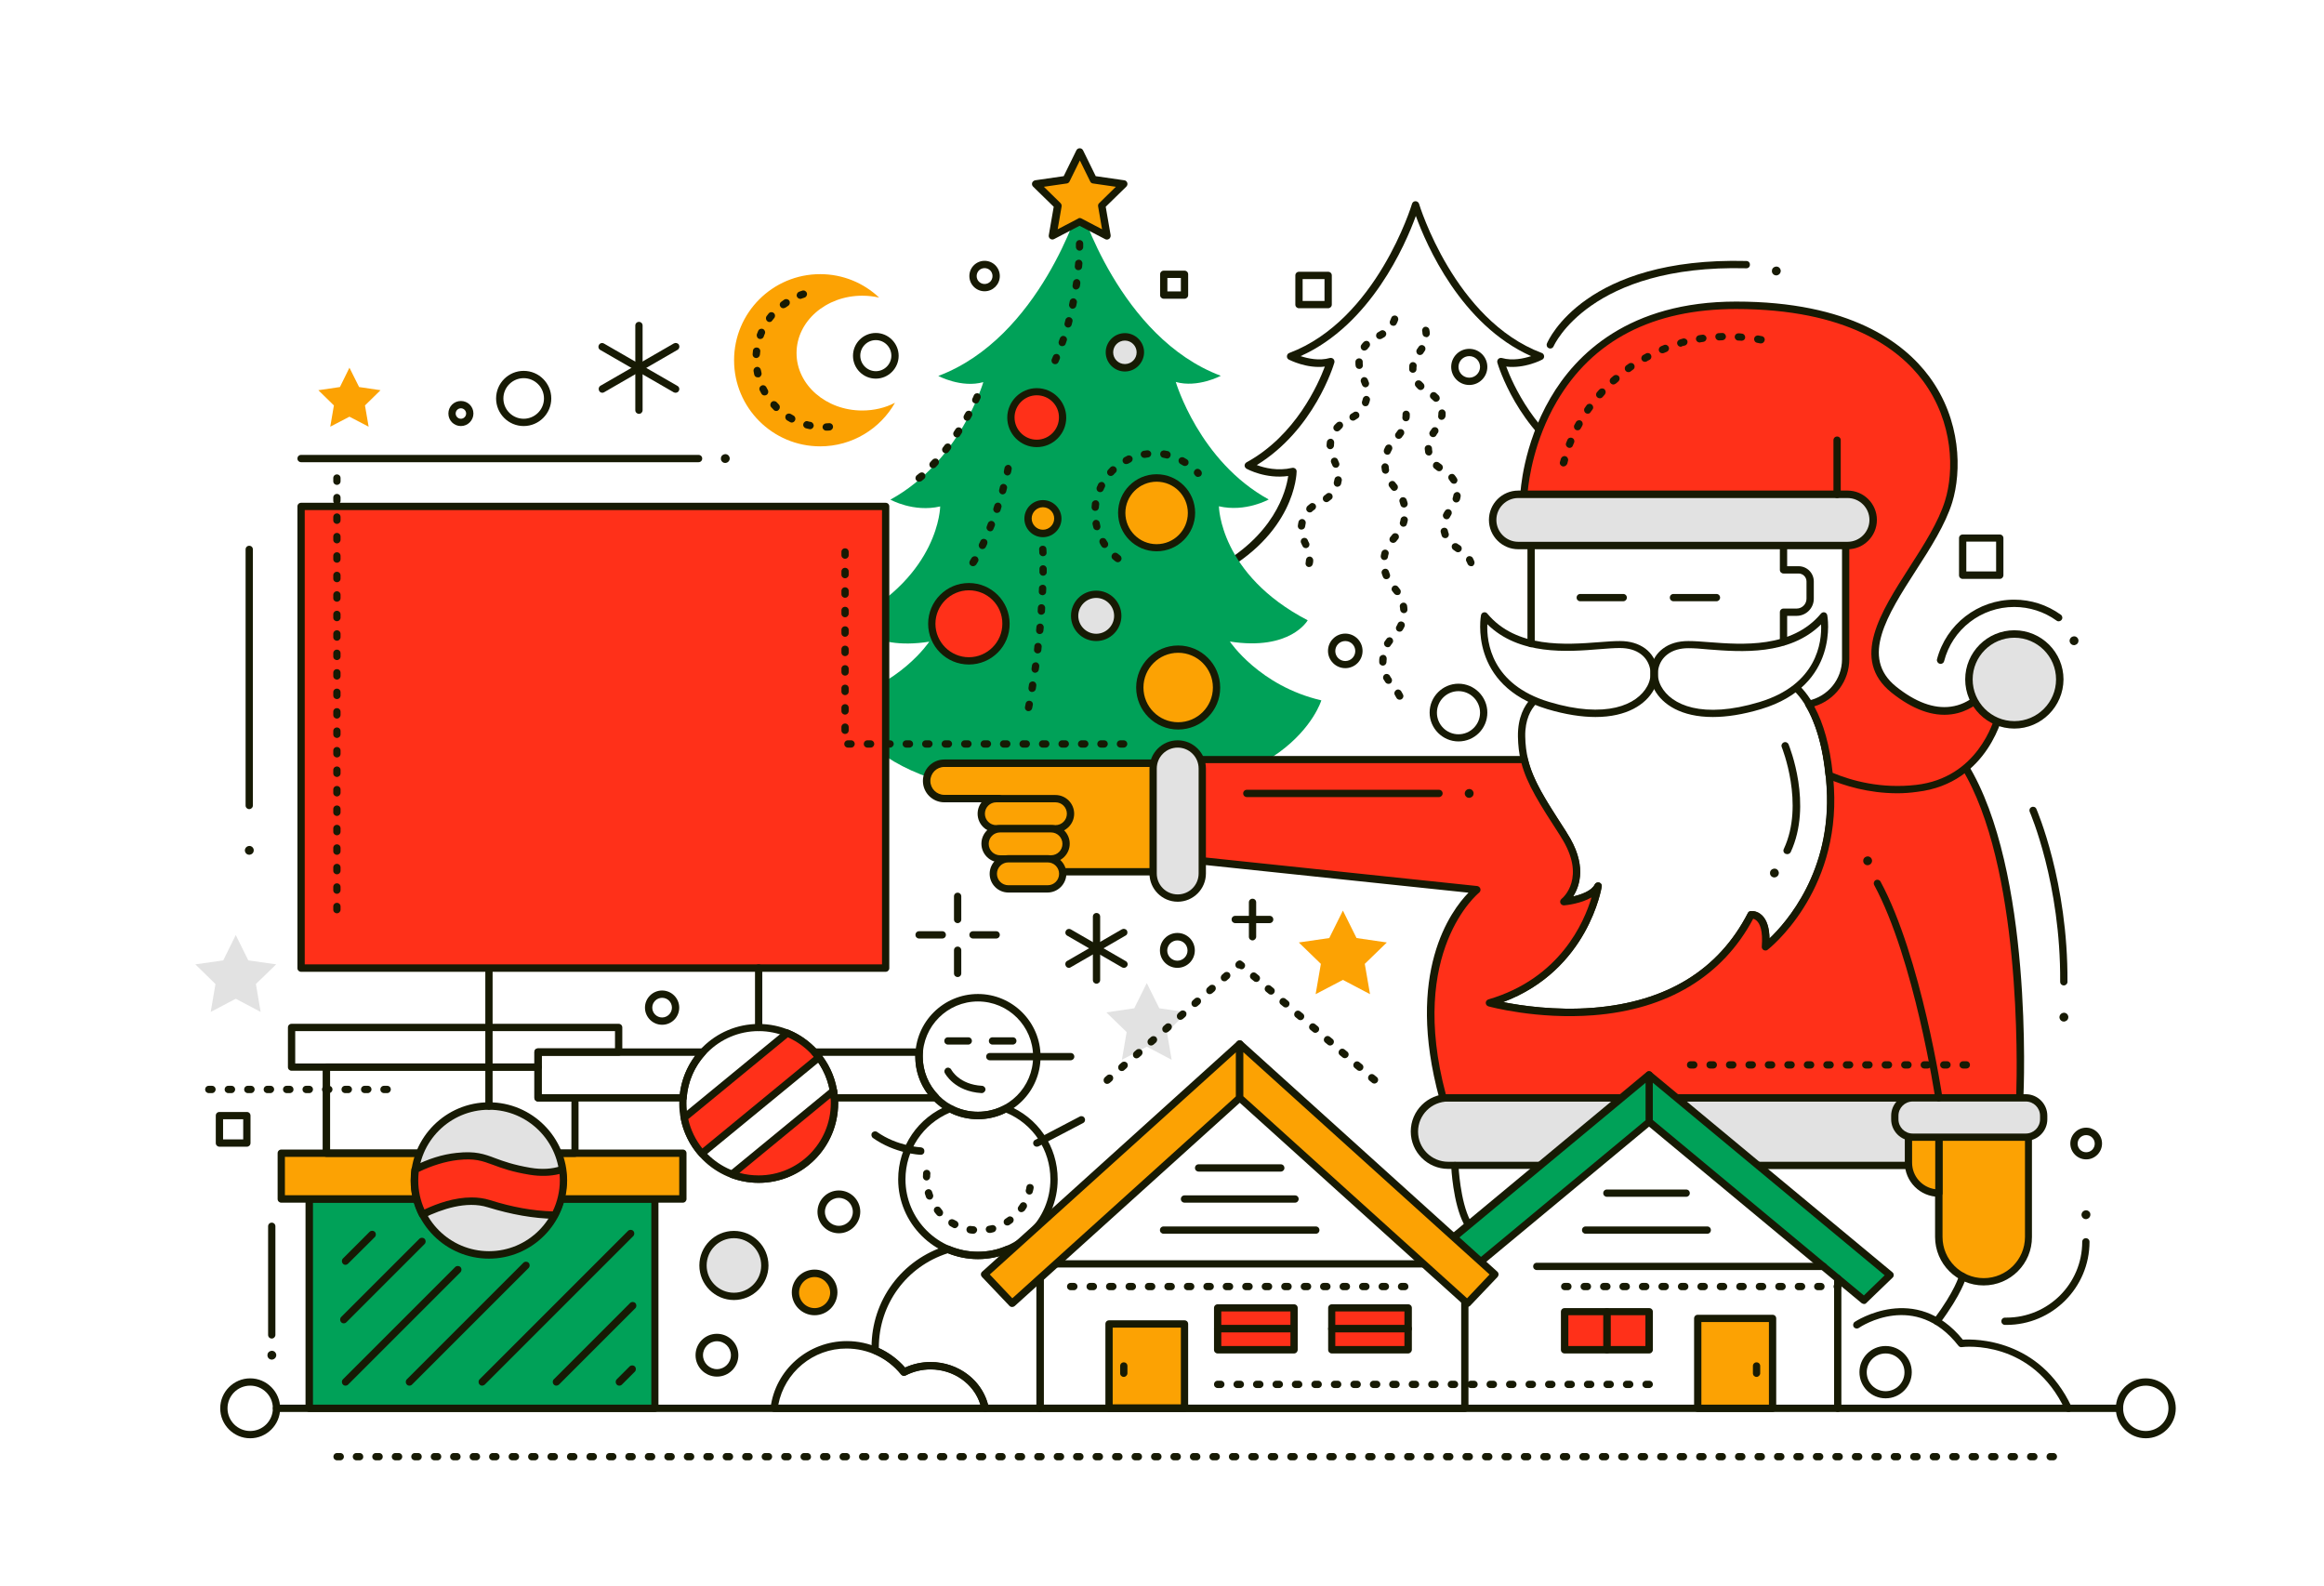 <?xml version="1.0" encoding="utf-8"?>
<!-- Generator: Adobe Illustrator 22.1.0, SVG Export Plug-In . SVG Version: 6.00 Build 0)  -->
<svg version="1.1" id="Christmas" xmlns="http://www.w3.org/2000/svg" xmlns:xlink="http://www.w3.org/1999/xlink" x="0px" y="0px"
	 viewBox="0 0 1465.8 1000" style="enable-background:new 0 0 1465.8 1000;" xml:space="preserve">
<style type="text/css">
	.st0{fill:#FFFFFF;}
	.st1{fill:#E2E2E2;}
	.st2{fill:#171A04;}
	.st3{fill:#00A158;}
	.st4{fill:#FF3019;}
	.st5{fill:#FCA203;}
</style>
<rect x="0" class="st0" width="1465.8" height="1000"/>
<g>
	<polygon class="st1" points="723.3,620 731.2,635.9 748.8,638.5 736,650.9 739,668.4 723.3,660.1 707.6,668.4 710.6,650.9 
		697.8,638.5 715.4,635.9 	"/>
	<path class="st1" d="M1240.3,692.4H913.4c-11.8,0-21.3,9.5-21.3,21.3v0c0,11.8,9.5,21.3,21.3,21.3h80.5l43.3-41.8l54.1,41.8h149
		c11.8,0,21.3-9.5,21.3-21.3v0C1261.6,701.9,1252.1,692.4,1240.3,692.4z"/>
	<path class="st2" d="M1240.3,737.3h-149c-0.5,0-1-0.2-1.4-0.5l-52.5-40.6l-41.9,40.4c-0.4,0.4-1,0.6-1.6,0.6h-80.5
		c-13,0-23.6-10.6-23.6-23.6c0-13,10.6-23.6,23.6-23.6h326.9c13,0,23.6,10.6,23.6,23.6C1264,726.7,1253.4,737.3,1240.3,737.3z
		 M1092.1,732.7h148.2c10.5,0,19-8.5,19-19c0-10.5-8.5-19-19-19h-197.5L1092.1,732.7z M913.4,694.7c-10.5,0-19,8.5-19,19
		c0,10.5,8.5,19,19,19H993l39.4-38H913.4z"/>
	<path class="st2" d="M923.9,890.5H656c-1.3,0-2.3-1-2.3-2.3v-91.1c0-1.3,1-2.3,2.3-2.3h267.9c1.3,0,2.3,1,2.3,2.3v91.1
		C926.2,889.4,925.2,890.5,923.9,890.5z M658.3,885.9h263.3v-86.5H658.3V885.9z"/>
	<path class="st2" d="M656,890.5h-34.6c-1.1,0-2-0.8-2.3-1.9c-2.9-14.5-16.4-25-32.1-25c-5.5,0-10.9,1.3-15.7,3.8
		c-1,0.5-2.2,0.2-2.9-0.6c-4.6-5.7-10.5-10.2-17.3-13c-0.8-0.3-1.4-1.2-1.4-2.1l0-0.2c0-0.6,0-1.1,0-1.7c0-29.7,19.1-55.5,47.5-64.2
		c0.5-0.2,1.1-0.1,1.6,0.1c5.7,2.4,11.7,3.7,18,3.7c6.2,0,12.3-1.2,18-3.7c0.5-0.2,1.1-0.2,1.6-0.1c7.6,2.3,14.7,5.9,21,10.8
		c0.6,0.4,0.9,1.1,0.9,1.8v89.8C658.3,889.4,657.3,890.5,656,890.5z M623.2,885.9h30.5v-86.4c-5.5-4-11.5-7.1-17.9-9.1
		c-6,2.5-12.4,3.7-19,3.7s-13-1.3-19-3.7c-26,8.3-43.5,32.1-43.5,59.5c0,0.1,0,0.2,0,0.3c6.3,2.9,12,7.1,16.5,12.3
		c5-2.3,10.5-3.5,16.1-3.5C604.2,859.1,619.1,870.2,623.2,885.9z"/>
	<path class="st2" d="M765.5,363.2c-0.8,0-1.6-0.5-2-1.2c-0.6-1.1-0.1-2.5,1-3.1c39.5-20.5,46.7-49.6,48-58.7
		c-14.2,2-25.8-4.3-26.3-4.6c-0.7-0.4-1.2-1.2-1.2-2c0-0.8,0.5-1.6,1.2-2c31.1-17,45.3-49.5,49.4-60.4c-11.5,1.4-22.2-4.2-22.7-4.4
		c-0.8-0.4-1.3-1.3-1.2-2.2c0.1-0.9,0.6-1.7,1.5-2c55-20.7,77.2-93.3,77.4-94.1c0.3-1,1.2-1.6,2.2-1.6c1,0,1.9,0.7,2.2,1.6
		c0.2,0.7,22.4,73.4,77.4,94.1c0.9,0.3,1.4,1.1,1.5,2c0.1,0.9-0.4,1.8-1.2,2.2c-0.5,0.3-11.2,5.8-22.7,4.4
		c4.1,10.9,18.4,43.4,49.4,60.4c0.7,0.4,1.2,1.2,1.2,2c0,0.8-0.4,1.6-1.2,2c-0.6,0.3-13.9,7.6-29.4,4c-1.2-0.3-2-1.5-1.7-2.8
		c0.3-1.2,1.5-2,2.8-1.7c9.1,2.1,17.5-0.1,22.2-1.8c-36.1-22.2-48.4-62.8-48.9-64.6c-0.2-0.8,0-1.7,0.6-2.3c0.6-0.6,1.5-0.8,2.3-0.6
		c6.7,1.9,13.8,0.3,18.4-1.2c-44.3-19.8-66.1-70.2-72.7-88.4c-6.6,18.2-28.5,68.6-72.7,88.4c4.6,1.5,11.7,3.1,18.4,1.2
		c0.8-0.2,1.7,0,2.3,0.6c0.6,0.6,0.8,1.5,0.6,2.3c-0.5,1.8-12.8,42.4-48.9,64.6c4.7,1.8,13.1,3.9,22.2,1.8c0.7-0.2,1.4,0,2,0.4
		c0.6,0.4,0.9,1.1,0.9,1.8c0,1.6-1,39.8-50.7,65.6C766.2,363.1,765.9,363.2,765.5,363.2z"/>
	<path class="st3" d="M775.7,404.6c38.3,6,49.1-13.4,49.1-13.4c-55.6-28.9-56-71.9-56-71.9c16.8,3.9,31.4-4.3,31.4-4.3
		c-43.9-24.1-58.6-74.1-58.6-74.1c13.8,3.9,28.4-3.9,28.4-3.9C706,213,681,129,681,129s-25,84-89.2,108.1c0,0,14.6,7.8,28.4,3.9
		c0,0-14.6,50-58.6,74.1c0,0,14.6,8.2,31.4,4.3c0,0-0.4,43.1-56,71.9c0,0,10.8,19.4,49.1,13.4c0,0-18.5,28-57.7,37
		c0,0,20.5,68.5,152.5,57.5c132,11,152.5-57.5,152.5-57.5C794.3,432.6,775.7,404.6,775.7,404.6z"/>
	<path class="st2" d="M604,582.2c-1.3,0-2.3-1-2.3-2.3v-14.6c0-1.3,1-2.3,2.3-2.3c1.3,0,2.3,1,2.3,2.3v14.6
		C606.3,581.2,605.3,582.2,604,582.2z"/>
	<path class="st2" d="M604,616.2c-1.3,0-2.3-1-2.3-2.3v-14.6c0-1.3,1-2.3,2.3-2.3c1.3,0,2.3,1,2.3,2.3v14.6
		C606.3,615.2,605.3,616.2,604,616.2z"/>
	<path class="st2" d="M594.3,591.9h-14.6c-1.3,0-2.3-1-2.3-2.3c0-1.3,1-2.3,2.3-2.3h14.6c1.3,0,2.3,1,2.3,2.3
		C596.6,590.9,595.6,591.9,594.3,591.9z"/>
	<path class="st2" d="M628.3,591.9h-14.6c-1.3,0-2.3-1-2.3-2.3c0-1.3,1-2.3,2.3-2.3h14.6c1.3,0,2.3,1,2.3,2.3
		C630.6,590.9,629.6,591.9,628.3,591.9z"/>
	<rect x="189.9" y="319.4" class="st4" width="368.7" height="291.2"/>
	<path class="st2" d="M558.6,612.9H189.9c-1.3,0-2.3-1-2.3-2.3V319.4c0-1.3,1-2.3,2.3-2.3h368.7c1.3,0,2.3,1,2.3,2.3v291.2
		C560.9,611.8,559.9,612.9,558.6,612.9z M192.2,608.2h364.1V321.7H192.2V608.2z"/>
	<path class="st5" d="M543.8,258.9c-22.8,0-41.4-16.2-41.4-36.2s18.5-36.2,41.4-36.2c3.7,0,7.3,0.4,10.7,1.2
		c-9.7-9.2-22.8-14.8-37.2-14.8c-30,0-54.3,24.3-54.3,54.3s24.3,54.3,54.3,54.3c20.2,0,37.9-11.1,47.2-27.5
		C558.4,257.2,551.3,258.9,543.8,258.9z"/>
	<path class="st2" d="M330.3,268.7c-9.6,0-17.4-7.8-17.4-17.4c0-9.6,7.8-17.4,17.4-17.4c9.6,0,17.4,7.8,17.4,17.4
		C347.7,260.9,339.9,268.7,330.3,268.7z M330.3,238.5c-7,0-12.8,5.7-12.8,12.8c0,7,5.7,12.8,12.8,12.8c7,0,12.8-5.7,12.8-12.8
		C343.1,244.3,337.4,238.5,330.3,238.5z"/>
	<path class="st2" d="M290.7,268.7c-4.4,0-7.9-3.5-7.9-7.9c0-4.4,3.5-7.9,7.9-7.9c4.4,0,7.9,3.5,7.9,7.9
		C298.6,265.1,295.1,268.7,290.7,268.7z M290.7,257.5c-1.8,0-3.3,1.5-3.3,3.3c0,1.8,1.5,3.3,3.3,3.3s3.3-1.5,3.3-3.3
		C294,259,292.5,257.5,290.7,257.5z"/>
	<g>
		<path class="st2" d="M403,261c-1.3,0-2.3-1-2.3-2.3v-53.4c0-1.3,1-2.3,2.3-2.3c1.3,0,2.3,1,2.3,2.3v53.4
			C405.3,260,404.3,261,403,261z"/>
	</g>
	<g>
		<path class="st2" d="M379.9,247.7c-0.8,0-1.6-0.4-2-1.2c-0.6-1.1-0.3-2.5,0.8-3.2l46.3-26.7c1.1-0.6,2.5-0.3,3.2,0.8
			c0.6,1.1,0.3,2.5-0.8,3.2L381,247.4C380.7,247.6,380.3,247.7,379.9,247.7z"/>
	</g>
	<g>
		<path class="st2" d="M426.1,247.7c-0.4,0-0.8-0.1-1.2-0.3l-46.3-26.7c-1.1-0.6-1.5-2-0.8-3.2c0.6-1.1,2-1.5,3.2-0.8l46.3,26.7
			c1.1,0.6,1.5,2,0.8,3.2C427.7,247.3,426.9,247.7,426.1,247.7z"/>
	</g>
	<g>
		<path class="st2" d="M691.6,620.4c-1.3,0-2.3-1-2.3-2.3v-40c0-1.3,1-2.3,2.3-2.3s2.3,1,2.3,2.3v40
			C693.9,619.4,692.8,620.4,691.6,620.4z"/>
	</g>
	<g>
		<path class="st2" d="M674.2,610.4c-0.8,0-1.6-0.4-2-1.2c-0.6-1.1-0.3-2.5,0.8-3.1l34.6-20c1.1-0.6,2.5-0.3,3.2,0.8
			c0.6,1.1,0.3,2.5-0.8,3.1l-34.6,20C675,610.3,674.6,610.4,674.2,610.4z"/>
	</g>
	<g>
		<path class="st2" d="M708.9,610.4c-0.4,0-0.8-0.1-1.2-0.3l-34.6-20c-1.1-0.6-1.5-2-0.8-3.1c0.6-1.1,2-1.5,3.2-0.8l34.6,20
			c1.1,0.6,1.5,2,0.8,3.1C710.4,610,709.7,610.4,708.9,610.4z"/>
	</g>
	<path class="st2" d="M440.6,291.5H189.9c-1.3,0-2.3-1-2.3-2.3s1-2.3,2.3-2.3h250.7c1.3,0,2.3,1,2.3,2.3S441.9,291.5,440.6,291.5z"
		/>
	<path class="st2" d="M157.2,510.3c-1.3,0-2.3-1-2.3-2.3V346.5c0-1.3,1-2.3,2.3-2.3c1.3,0,2.3,1,2.3,2.3V508
		C159.5,509.3,158.4,510.3,157.2,510.3z"/>
	<path class="st2" d="M990,640.9c-28.7,0-50.9-6.1-51.2-6.1c-1-0.3-1.7-1.2-1.7-2.2c0-1,0.7-1.9,1.7-2.2c45-13.2,60.4-48.7,65-64.3
		c-6.7,3.9-15.8,4.9-17.2,5c-1,0.1-2-0.5-2.4-1.4c-0.4-1-0.1-2,0.7-2.7c0.7-0.5,16.1-13.4-0.5-39.2l-0.4-0.7
		c-18-27.8-26.2-40.5-26.6-62.5c-0.2-12.3,4.2-19.7,8-23.8c0.9-0.9,2.3-1,3.3-0.1c0.9,0.9,1,2.3,0.1,3.3c-3.2,3.4-7,9.8-6.8,20.5
		c0.4,20.7,8.4,33.1,25.9,60.1l0.4,0.7c12.8,19.7,8.3,33.3,3.9,40.1c5.3-1.2,11.8-3.6,13.7-7.6c0.5-1,1.7-1.5,2.8-1.2
		c1.1,0.3,1.8,1.4,1.6,2.5c-0.1,0.5-8.3,52.7-62.2,72.9c11.1,2.2,32.7,5.5,56.8,3.6c46.2-3.7,79.1-23.8,97.6-59.8
		c0.3-0.7,1-1.1,1.8-1.2c0.4,0,3.9-0.4,7.1,2.7c3,2.9,4.6,7.8,4.7,14.6c10.6-10.1,39.2-42.3,36.1-95c-2.1-35.7-12.3-52.9-20.4-61
		c-0.9-0.9-0.9-2.4,0-3.3c0.9-0.9,2.4-0.9,3.3,0c8.7,8.7,19.6,26.9,21.8,64c3.9,66.8-41.4,102-41.8,102.3c-0.7,0.6-1.7,0.6-2.5,0.2
		c-0.8-0.4-1.3-1.3-1.2-2.2c0.8-10.1-1.2-14.4-3.1-16.2c-0.8-0.8-1.7-1.2-2.3-1.4c-19.2,36.2-54,57.2-100.8,60.9
		C999.9,640.7,994.8,640.9,990,640.9z"/>
	<path class="st4" d="M1239,483c-14.6-23.8-51.9-31.2-94-30.9c4.5,10.4,8.2,24.7,9.4,44.7c3.9,66.3-40.9,100.4-40.9,100.4
		c1.7-21.5-9-20.2-9-20.2c-45.7,88.7-165,55.6-165,55.6c60.3-17.7,68.5-73.7,68.5-73.7c-3.9,8.2-21.5,9.9-21.5,9.9s18.1-14.2,0-42.2
		c-13.6-21.1-21.6-33.4-24.9-47.4H746.7v62.7l184.8,19.4c0,0-47.2,36.8-21.3,131.2h363.8C1273.9,692.4,1280.4,550.2,1239,483z"/>
	<path class="st2" d="M1273.9,694.7H910.1c-1,0-1.9-0.7-2.2-1.7c-21.8-79.6,7.2-118.6,18.3-130l-179.8-18.9
		c-1.2-0.1-2.1-1.1-2.1-2.3v-62.7c0-1.3,1-2.3,2.3-2.3h214.8c1.1,0,2,0.7,2.2,1.8c3.2,13.5,11.1,25.7,24.2,46l0.4,0.7
		c12.8,19.7,8.3,33.3,3.9,40.1c5.3-1.2,11.8-3.6,13.7-7.6c0.5-1,1.7-1.5,2.8-1.2c1.1,0.3,1.8,1.4,1.6,2.5
		c-0.1,0.5-8.3,52.7-62.2,72.9c11.1,2.2,32.7,5.5,56.8,3.6c46.2-3.7,79.1-23.8,97.6-59.8c0.3-0.7,1-1.1,1.8-1.2
		c0.4,0,3.9-0.4,7.1,2.7c3,2.9,4.6,7.8,4.7,14.6c10.6-10.1,39.2-42.3,36.1-95c-1-17.6-4.1-32.3-9.2-43.9c-0.3-0.7-0.2-1.5,0.2-2.2
		c0.4-0.7,1.1-1,1.9-1.1c50.4-0.4,82.7,10.4,96,32l0,0c41.3,67,35.5,204.8,35.2,210.7C1276.2,693.7,1275.2,694.7,1273.9,694.7z
		 M911.9,690.1h359.8c0.6-18.2,3.1-144.5-34.6-205.8c-12.1-19.7-41.9-29.7-88.6-29.8c4.5,11.5,7.3,25.7,8.2,42.2
		c3.9,66.8-41.4,102-41.8,102.3c-0.7,0.6-1.7,0.6-2.5,0.2c-0.8-0.4-1.3-1.3-1.2-2.2c0.8-10.1-1.2-14.4-3.1-16.2
		c-0.8-0.8-1.7-1.2-2.3-1.4c-19.2,36.2-54,57.3-100.8,60.9c-35.5,2.8-65.9-5.5-66.2-5.6c-1-0.3-1.7-1.2-1.7-2.2c0-1,0.7-1.9,1.7-2.2
		c45.1-13.2,60.4-48.7,65-64.3c-6.7,3.9-15.8,4.9-17.2,5c-1,0.1-2-0.5-2.4-1.4c-0.4-1-0.1-2,0.7-2.7c0.7-0.5,16.1-13.4-0.5-39.2
		l-0.4-0.7c-12.8-19.8-20.8-32.2-24.4-45.7H749v58.3l182.7,19.2c0.9,0.1,1.7,0.8,2,1.7c0.3,0.9-0.1,1.9-0.8,2.5
		C932.4,563.4,887.8,599.8,911.9,690.1z"/>
	<path class="st4" d="M1251.3,436.5c0,0-20.4,27.8-56.9-1.6c-36.5-29.4,22-77.5,34.6-118.6c12.6-41-5.5-123.7-134.1-123.7
		S961.2,311.8,961.2,311.8l199,13.6l-0.4,2.6h4.3v87.7c0,14-10,25.7-23.3,28.4c5.7,9.4,10.8,23.6,13,44.9c13.2,5.7,32.3,11,55.2,8.3
		c44.3-5.2,52.7-48.9,52.7-48.9L1251.3,436.5z"/>
	<path class="st2" d="M1196.8,500.3c-18.4,0-33.7-4.8-44-9.2c-0.8-0.3-1.3-1.1-1.4-1.9c-1.8-18.3-6.1-33.1-12.6-43.9
		c-0.4-0.6-0.4-1.4-0.1-2.1c0.3-0.7,0.9-1.2,1.7-1.3c12.4-2.5,21.4-13.4,21.4-26.1v-85.4h-2c-0.7,0-1.3-0.3-1.8-0.8
		c-0.4-0.5-0.6-1.2-0.5-1.9l0-0.1L961,314.1c-1.2-0.1-2.2-1.2-2.1-2.4c0.1-1.2,1.5-30.7,19-60.7c16.1-27.7,49.6-60.8,117.1-60.8
		c71.7,0,105.8,25.7,121.8,47.3c20.3,27.4,20.5,59.9,14.5,79.4c-4.3,13.9-13.7,28.7-22.9,42.9c-18.1,28.2-35.2,54.9-12.5,73.2
		c12.2,9.8,23.8,14.1,34.4,12.7c12.4-1.6,19.1-10.6,19.2-10.7c0.4-0.6,1.1-0.9,1.8-0.9c0.7,0,1.4,0.3,1.8,0.8l10.3,11.9
		c0.5,0.5,0.7,1.3,0.5,1.9c-0.1,0.5-9.2,45.4-54.7,50.7C1205,500,1200.8,500.3,1196.8,500.3z M1155.9,487.4c12,5,30.6,10.2,52.8,7.6
		c38.3-4.5,48.8-39.4,50.4-45.9l-7.8-9c-3.1,3.2-10,9-20.4,10.4c-11.9,1.6-24.6-3.1-37.9-13.7c-26-20.9-6.9-50.6,11.5-79.3
		c9-14,18.2-28.4,22.3-41.8c5.7-18.4,5.4-49.2-13.8-75.3c-15.3-20.7-48.2-45.5-118.1-45.5c-52.4,0-90.5,19.7-113.1,58.5
		c-14.2,24.3-17.5,48.9-18.2,56.3l196.7,13.4c0.7,0,1.3,0.4,1.7,0.9c0.4,0.5,0.6,1.1,0.5,1.7h1.6c1.3,0,2.3,1,2.3,2.3v87.7
		c0,13.8-9.1,25.9-22.1,29.8C1150.2,456.4,1154.1,470.4,1155.9,487.4z"/>
	<path class="st2" d="M1124.9,407.1c-1.3,0-2.3-1-2.3-2.3v-18.7c0-1.3,1-2.3,2.3-2.3h8.3c3.4,0,6.2-2.8,6.2-6.2v-10.9
		c0-2.8-2.3-5-5-5h-9.5c-1.3,0-2.3-1-2.3-2.3v-14.1c0-1.3,1-2.3,2.3-2.3c1.3,0,2.3,1,2.3,2.3v11.8h7.2c5.3,0,9.6,4.3,9.6,9.6v10.9
		c0,6-4.9,10.8-10.8,10.8h-6v16.4C1127.2,406.1,1126.2,407.1,1124.9,407.1z"/>
	<path class="st1" d="M1165.4,344.1H957.6c-8.9,0-16.2-7.2-16.2-16.2l0,0c0-8.9,7.2-16.2,16.2-16.2h207.7c8.9,0,16.2,7.2,16.2,16.2
		l0,0C1181.5,336.9,1174.3,344.1,1165.4,344.1z"/>
	<path class="st2" d="M1165.4,346.4H957.6c-10.2,0-18.5-8.3-18.5-18.5c0-10.2,8.3-18.5,18.5-18.5h207.7c10.2,0,18.5,8.3,18.5,18.5
		C1183.8,338.1,1175.5,346.4,1165.4,346.4z M957.6,314.1c-7.6,0-13.8,6.2-13.8,13.8s6.2,13.8,13.8,13.8h207.7
		c7.6,0,13.8-6.2,13.8-13.8s-6.2-13.8-13.8-13.8H957.6z"/>
	<path class="st2" d="M965.7,408.2c-1.3,0-2.3-1-2.3-2.3v-61.7c0-1.3,1-2.3,2.3-2.3c1.3,0,2.3,1,2.3,2.3v61.7
		C968,407.1,967,408.2,965.7,408.2z"/>
	<g>
		<path class="st2" d="M1006.3,452.2c-8.6,0-18.8-1.5-30.5-5c-49.8-15-41.8-58.7-41.7-59.2c0.2-0.9,0.8-1.6,1.7-1.8
			c0.9-0.2,1.8,0.1,2.3,0.8c18.3,22,49.7,19.6,70.6,18c5-0.4,9.3-0.7,13-0.7c6.4,0,11.8,1.6,16.1,4.8c7.9,6,10.2,16.9,5.3,25.9
			C1038,444.3,1026.1,452.2,1006.3,452.2z M938.1,393.7c-0.5,11.1,2.4,38,39,49c35.9,10.8,55.5,1.9,61.9-10l0,0
			c3.8-7,2.1-15.5-4-20.1c-3.4-2.6-7.9-3.9-13.3-3.9c-3.5,0-7.7,0.3-12.6,0.7C988.5,411.1,958.1,413.4,938.1,393.7z"/>
	</g>
	<g>
		<path class="st2" d="M1080.3,452.2c-19.8,0-31.7-7.8-36.8-17.2l0,0c-4.9-9.1-2.6-20,5.3-25.9c4.2-3.2,9.6-4.8,16.1-4.8
			c3.7,0,8,0.3,13,0.7c20.8,1.6,52.3,4,70.6-18c0.6-0.7,1.5-1,2.3-0.8c0.9,0.2,1.5,0.9,1.7,1.8c0.1,0.4,8.1,44.2-41.7,59.2
			C1099.1,450.7,1089,452.2,1080.3,452.2z M1065,408.8c-5.4,0-9.9,1.3-13.3,3.9c-6.1,4.6-7.8,13-4,20.1l0,0
			c6.4,11.9,26,20.8,61.9,10c36.6-11,39.5-37.9,39-49c-20,19.7-50.4,17.4-70.9,15.8C1072.7,409.1,1068.4,408.8,1065,408.8z"/>
	</g>
	<path class="st2" d="M1127.2,538.7c-0.3,0-0.7-0.1-1-0.2c-1.2-0.5-1.7-1.9-1.1-3.1c13.2-28.2-1.2-63.9-1.3-64.2
		c-0.5-1.2,0.1-2.5,1.3-3c1.2-0.5,2.5,0.1,3,1.3c0.6,1.5,15.3,37.9,1.3,68C1128.9,538.3,1128.1,538.7,1127.2,538.7z"/>
	<circle class="st1" cx="1270.5" cy="428.6" r="28.6"/>
	<path class="st2" d="M1270.5,459.5c-17.1,0-31-13.9-31-31c0-17.1,13.9-31,31-31s31,13.9,31,31
		C1301.4,445.6,1287.5,459.5,1270.5,459.5z M1270.5,402.2c-14.5,0-26.3,11.8-26.3,26.3c0,14.5,11.8,26.3,26.3,26.3
		c14.5,0,26.3-11.8,26.3-26.3C1296.8,414,1285,402.2,1270.5,402.2z"/>
	<g>
		<path class="st2" d="M1023.8,379.2h-27.1c-1.3,0-2.3-1-2.3-2.3c0-1.3,1-2.3,2.3-2.3h27.1c1.3,0,2.3,1,2.3,2.3
			C1026.1,378.2,1025.1,379.2,1023.8,379.2z"/>
	</g>
	<g>
		<path class="st2" d="M1082.6,379.2h-27.1c-1.3,0-2.3-1-2.3-2.3c0-1.3,1-2.3,2.3-2.3h27.1c1.3,0,2.3,1,2.3,2.3
			C1084.9,378.2,1083.9,379.2,1082.6,379.2z"/>
	</g>
	<path class="st2" d="M1224,418.7c-0.2,0-0.4,0-0.6-0.1c-1.2-0.3-2-1.6-1.7-2.8c5.8-22.1,25.8-37.6,48.7-37.6
		c10.6,0,20.8,3.3,29.4,9.5c1,0.7,1.3,2.2,0.5,3.2c-0.7,1-2.2,1.3-3.2,0.5c-7.8-5.6-17.1-8.6-26.7-8.6c-20.8,0-39,14-44.2,34.2
		C1226,418,1225,418.7,1224,418.7z"/>
	<path class="st5" d="M735.5,481.4H595.6c-6.2,0-11.1,5-11.1,11.1l0,0c0,6.2,5,11.1,11.1,11.1h34.5v46.1h106.6v-46.2
		c5.6-0.6,9.9-5.3,9.9-11.1l0,0C746.7,486.4,741.7,481.4,735.5,481.4z"/>
	<path class="st2" d="M736.8,552.1H630.1c-1.3,0-2.3-1-2.3-2.3V506h-32.2c-7.4,0-13.5-6-13.5-13.5c0-7.4,6-13.5,13.5-13.5h139.9
		c7.4,0,13.5,6,13.5,13.5c0,6.2-4.1,11.4-9.9,13v44.3C739.1,551.1,738,552.1,736.8,552.1z M632.5,547.5h102v-43.9
		c0-1.2,0.9-2.2,2.1-2.3c4.5-0.5,7.9-4.3,7.9-8.8c0-4.9-4-8.8-8.8-8.8H595.6c-4.9,0-8.8,4-8.8,8.8c0,4.9,4,8.8,8.8,8.8h34.5
		c1.3,0,2.3,1,2.3,2.3V547.5z"/>
	<path class="st5" d="M665.7,522.7h-37.3c-5.2,0-9.5-4.2-9.5-9.5l0,0c0-5.2,4.2-9.5,9.5-9.5h37.3c5.2,0,9.5,4.2,9.5,9.5l0,0
		C675.2,518.4,670.9,522.7,665.7,522.7z"/>
	<path class="st2" d="M665.7,525h-37.3c-6.5,0-11.8-5.3-11.8-11.8c0-6.5,5.3-11.8,11.8-11.8h37.3c6.5,0,11.8,5.3,11.8,11.8
		C677.5,519.7,672.2,525,665.7,525z M628.4,506c-4,0-7.2,3.2-7.2,7.2c0,4,3.2,7.2,7.2,7.2h37.3c4,0,7.2-3.2,7.2-7.2
		c0-4-3.2-7.2-7.2-7.2H628.4z"/>
	<path class="st5" d="M662.9,541.6h-32.1c-5.2,0-9.5-4.2-9.5-9.5v0c0-5.2,4.2-9.5,9.5-9.5h32.1c5.2,0,9.5,4.2,9.5,9.5v0
		C672.4,537.4,668.1,541.6,662.9,541.6z"/>
	<path class="st2" d="M662.9,543.9h-32.1c-6.5,0-11.8-5.3-11.8-11.8c0-6.5,5.3-11.8,11.8-11.8h32.1c6.5,0,11.8,5.3,11.8,11.8
		C674.7,538.6,669.4,543.9,662.9,543.9z M630.8,525c-4,0-7.2,3.2-7.2,7.2c0,4,3.2,7.2,7.2,7.2h32.1c4,0,7.2-3.2,7.2-7.2
		c0-4-3.2-7.2-7.2-7.2H630.8z"/>
	<path class="st5" d="M660.7,560.6H636c-5.2,0-9.5-4.2-9.5-9.5l0,0c0-5.2,4.2-9.5,9.5-9.5h24.8c5.2,0,9.5,4.2,9.5,9.5l0,0
		C670.2,556.3,666,560.6,660.7,560.6z"/>
	<path class="st2" d="M660.7,562.9H636c-6.5,0-11.8-5.3-11.8-11.8c0-6.5,5.3-11.8,11.8-11.8h24.8c6.5,0,11.8,5.3,11.8,11.8
		C672.5,557.6,667.2,562.9,660.7,562.9z M636,543.9c-4,0-7.2,3.2-7.2,7.2c0,4,3.2,7.2,7.2,7.2h24.8c4,0,7.2-3.2,7.2-7.2
		c0-4-3.2-7.2-7.2-7.2H636z"/>
	<path class="st1" d="M742.8,566.4L742.8,566.4c8.6,0,15.5-6.9,15.5-15.5v-66.2c0-8.6-6.9-15.5-15.5-15.5l0,0
		c-8.6,0-15.5,6.9-15.5,15.5v66.2C727.3,559.5,734.2,566.4,742.8,566.4z"/>
	<path class="st2" d="M742.8,568.7c-9.8,0-17.8-8-17.8-17.8v-66.2c0-9.8,8-17.8,17.8-17.8c9.8,0,17.8,8,17.8,17.8v66.2
		C760.6,560.7,752.6,568.7,742.8,568.7z M742.8,471.5c-7.3,0-13.2,5.9-13.2,13.2v66.2c0,7.3,5.9,13.2,13.2,13.2s13.2-5.9,13.2-13.2
		v-66.2C756,477.4,750.1,471.5,742.8,471.5z"/>
	<polygon class="st5" points="847,574.3 855.6,591.6 874.7,594.4 860.8,607.9 864.1,627 847,618 829.8,627 833.1,607.9 819.2,594.4 
		838.4,591.6 	"/>
	<polygon class="st5" points="681,96 689.5,113.4 708.7,116.2 694.8,129.7 698.1,148.8 681,139.8 663.8,148.8 667.1,129.7 
		653.2,116.2 672.4,113.4 	"/>
	<path class="st2" d="M698.1,151.1c-0.4,0-0.7-0.1-1.1-0.3l-16.1-8.4l-16.1,8.4c-0.8,0.4-1.7,0.3-2.4-0.2c-0.7-0.5-1.1-1.4-0.9-2.3
		l3.1-17.9l-13-12.7c-0.6-0.6-0.9-1.5-0.6-2.4c0.3-0.8,1-1.4,1.9-1.6l18-2.6l8-16.3c0.4-0.8,1.2-1.3,2.1-1.3c0.9,0,1.7,0.5,2.1,1.3
		l8,16.3l18,2.6c0.9,0.1,1.6,0.7,1.9,1.6c0.3,0.8,0,1.8-0.6,2.4l-13,12.7l3.1,17.9c0.1,0.9-0.2,1.7-0.9,2.3
		C699.1,151,698.6,151.1,698.1,151.1z M681,137.5c0.4,0,0.7,0.1,1.1,0.3l13,6.8l-2.5-14.5c-0.1-0.7,0.1-1.5,0.7-2l10.5-10.3
		l-14.5-2.1c-0.8-0.1-1.4-0.6-1.7-1.3l-6.5-13.2l-6.5,13.2c-0.3,0.7-1,1.2-1.7,1.3l-14.5,2.1l10.5,10.3c0.5,0.5,0.8,1.3,0.7,2
		l-2.5,14.5l13-6.8C680.2,137.6,680.6,137.5,681,137.5z"/>
	<path class="st2" d="M157.8,907.1c-10.4,0-18.9-8.5-18.9-18.9s8.5-18.9,18.9-18.9c10.4,0,18.9,8.5,18.9,18.9
		S168.2,907.1,157.8,907.1z M157.8,873.9c-7.9,0-14.3,6.4-14.3,14.3c0,7.9,6.4,14.3,14.3,14.3c7.9,0,14.3-6.4,14.3-14.3
		C172.1,880.3,165.7,873.9,157.8,873.9z"/>
	<path class="st2" d="M1353.4,907.1c-10.4,0-18.9-8.5-18.9-18.9s8.5-18.9,18.9-18.9s18.9,8.5,18.9,18.9S1363.8,907.1,1353.4,907.1z
		 M1353.4,873.9c-7.9,0-14.3,6.4-14.3,14.3c0,7.9,6.4,14.3,14.3,14.3c7.9,0,14.3-6.4,14.3-14.3
		C1367.7,880.3,1361.3,873.9,1353.4,873.9z"/>
	<path class="st2" d="M1336.8,890.5H174.4c-1.3,0-2.3-1-2.3-2.3s1-2.3,2.3-2.3h1162.4c1.3,0,2.3,1,2.3,2.3
		S1338.1,890.5,1336.8,890.5z"/>
	<rect x="195.1" y="756.1" class="st3" width="218" height="132"/>
	<path class="st2" d="M413,890.5h-218c-1.3,0-2.3-1-2.3-2.3v-132c0-1.3,1-2.3,2.3-2.3h218c1.3,0,2.3,1,2.3,2.3v132
		C415.3,889.4,414.3,890.5,413,890.5z M197.4,885.9h213.4V758.5H197.4V885.9z"/>
	<rect x="177.4" y="727.3" class="st5" width="253.3" height="28.9"/>
	<path class="st2" d="M430.7,758.5H177.4c-1.3,0-2.3-1-2.3-2.3v-28.9c0-1.3,1-2.3,2.3-2.3h253.3c1.3,0,2.3,1,2.3,2.3v28.9
		C433,757.4,432,758.5,430.7,758.5z M179.7,753.8h248.7v-24.2H179.7V753.8z"/>
	
		<ellipse transform="matrix(0.383 -0.924 0.924 0.383 -451.59 920.297)" class="st1" cx="462.9" cy="798.1" rx="19.5" ry="19.5"/>
	<path class="st2" d="M462.9,819.9c-12,0-21.8-9.8-21.8-21.8s9.8-21.8,21.8-21.8c12,0,21.8,9.8,21.8,21.8S474.9,819.9,462.9,819.9z
		 M462.9,780.9c-9.5,0-17.2,7.7-17.2,17.2c0,9.5,7.7,17.2,17.2,17.2c9.5,0,17.2-7.7,17.2-17.2C480.1,788.6,472.4,780.9,462.9,780.9z
		"/>
	
		<ellipse transform="matrix(0.971 -0.239 0.239 0.971 -179.847 146.322)" class="st5" cx="513.8" cy="815.2" rx="12.1" ry="12.1"/>
	<path class="st2" d="M513.8,829.5c-7.9,0-14.4-6.4-14.4-14.4c0-7.9,6.4-14.4,14.4-14.4c7.9,0,14.4,6.4,14.4,14.4
		C528.1,823.1,521.7,829.5,513.8,829.5z M513.8,805.4c-5.4,0-9.8,4.4-9.8,9.8c0,5.4,4.4,9.8,9.8,9.8c5.4,0,9.8-4.4,9.8-9.8
		C523.5,809.8,519.1,805.4,513.8,805.4z"/>
	<path class="st2" d="M339.4,675.3H183.9c-1.3,0-2.3-1-2.3-2.3v-25c0-1.3,1-2.3,2.3-2.3h206.3c1.3,0,2.3,1,2.3,2.3v15.5
		c0,1.3-1,2.3-2.3,2.3h-48.5v7.2C341.7,674.3,340.7,675.3,339.4,675.3z M186.2,670.7h150.9v-7.2c0-1.3,1-2.3,2.3-2.3h48.5v-10.9
		H186.2V670.7z"/>
	<path class="st2" d="M362.6,729.6H205.8c-1.3,0-2.3-1-2.3-2.3V673c0-1.3,1-2.3,2.3-2.3h133.5c1.3,0,2.3,1,2.3,2.3v17.1h21
		c1.3,0,2.3,1,2.3,2.3v34.9C364.9,728.6,363.9,729.6,362.6,729.6z M208.2,725h152.2v-30.3h-21c-1.3,0-2.3-1-2.3-2.3v-17.1H208.2V725
		z"/>
	<path class="st2" d="M529.1,777.8c-7.4,0-13.5-6-13.5-13.5c0-7.4,6-13.5,13.5-13.5c7.4,0,13.5,6,13.5,13.5
		C542.5,771.7,536.5,777.8,529.1,777.8z M529.1,755.5c-4.9,0-8.8,4-8.8,8.8c0,4.9,4,8.8,8.8,8.8c4.9,0,8.8-4,8.8-8.8
		C537.9,759.4,534,755.5,529.1,755.5z"/>
	<path class="st2" d="M452.2,868.2c-7.4,0-13.5-6-13.5-13.5s6-13.5,13.5-13.5c7.4,0,13.5,6,13.5,13.5S459.7,868.2,452.2,868.2z
		 M452.2,845.9c-4.9,0-8.8,4-8.8,8.8s4,8.8,8.8,8.8c4.9,0,8.8-4,8.8-8.8S457.1,845.9,452.2,845.9z"/>
	<circle class="st1" cx="308.4" cy="744.5" r="47"/>
	<path class="st2" d="M308.4,793.8c-27.2,0-49.3-22.1-49.3-49.3c0-27.2,22.1-49.3,49.3-49.3c27.2,0,49.3,22.1,49.3,49.3
		C357.6,771.7,335.5,793.8,308.4,793.8z M308.4,699.9c-24.6,0-44.6,20-44.6,44.6c0,24.6,20,44.6,44.6,44.6c24.6,0,44.6-20,44.6-44.6
		C353,719.9,333,699.9,308.4,699.9z"/>
	<path class="st4" d="M308.4,759.1c17.2,5.4,31.2,7.1,41.6,7.2c3.4-6.5,5.4-13.9,5.4-21.8c0-2.4-0.2-4.8-0.5-7.1
		c-5.2,1.8-11.9,2.6-20.4,1.2c-25.5-4.2-26.5-11.5-46-9.3c-10.3,1.1-19.6,4.8-26.5,8.3c-0.3,2.3-0.5,4.6-0.5,6.9
		c0,7.7,1.9,15,5.1,21.4C277.8,760.3,294.2,754.6,308.4,759.1z"/>
	<path class="st2" d="M349.9,768.7C349.9,768.7,349.9,768.7,349.9,768.7c-13.2-0.2-27.4-2.7-42.3-7.3l0,0
		c-13.4-4.2-29.2,1.3-40.1,6.6c-1.1,0.6-2.5,0.1-3.1-1c-3.6-7-5.4-14.5-5.4-22.4c0-2.4,0.2-4.8,0.5-7.3c0.1-0.7,0.6-1.4,1.2-1.7
		c9.3-4.7,18.4-7.6,27.3-8.5c11.8-1.3,17.4,0.7,24.5,3.4c5.1,1.9,11.5,4.2,22.1,6c7.2,1.2,13.7,0.8,19.2-1.1
		c0.6-0.2,1.4-0.1,1.9,0.2c0.6,0.4,1,1,1.1,1.6c0.4,2.4,0.6,5,0.6,7.4c0,8-2,15.9-5.7,22.9C351.6,768.2,350.8,768.7,349.9,768.7z
		 M297.4,755.2c4,0,7.9,0.5,11.7,1.7l0,0c13.9,4.4,27.2,6.8,39.5,7.1c2.9-6,4.5-12.8,4.5-19.5c0-1.4-0.1-2.7-0.2-4.1
		c-5.6,1.4-11.9,1.6-18.8,0.5c-11.1-1.8-17.7-4.2-23-6.2c-7.1-2.6-11.7-4.3-22.4-3.1c-7.8,0.9-16.3,3.5-24.6,7.5
		c-0.2,1.8-0.3,3.6-0.3,5.4c0,6.4,1.3,12.5,3.9,18.3C276,758.9,286.7,755.2,297.4,755.2z"/>
	<path class="st2" d="M308.4,699.9c-1.3,0-2.3-1-2.3-2.3v-85.6c0-1.3,1-2.3,2.3-2.3s2.3,1,2.3,2.3v85.6
		C310.7,698.8,309.6,699.9,308.4,699.9z"/>
	<path class="st2" d="M478.5,746c-27.6,0-50.1-22.5-50.1-50.1c0-27.6,22.5-50.1,50.1-50.1c27.6,0,50.1,22.5,50.1,50.1
		C528.6,723.5,506.2,746,478.5,746z M478.5,650.3c-25.1,0-45.5,20.4-45.5,45.5c0,25.1,20.4,45.5,45.5,45.5
		c25.1,0,45.5-20.4,45.5-45.5C524,670.7,503.6,650.3,478.5,650.3z"/>
	<path class="st4" d="M442.7,727.5l73.8-60.6c-5.1-6.7-12.1-12.1-20-15.3l-64.9,53.3C433.2,713.5,437.1,721.2,442.7,727.5z"/>
	<path class="st2" d="M442.7,729.8c-0.6,0-1.3-0.3-1.7-0.8c-6-6.7-10-14.9-11.7-23.7c-0.2-0.8,0.1-1.7,0.8-2.2l64.9-53.3
		c0.7-0.5,1.6-0.7,2.3-0.4c8.3,3.4,15.5,8.9,21,16.1c0.8,1,0.6,2.4-0.4,3.2l-73.8,60.6C443.7,729.6,443.2,729.8,442.7,729.8z
		 M434.1,705.8c1.5,6.8,4.6,13.1,8.9,18.5l70.3-57.8c-4.5-5.3-10.1-9.5-16.4-12.3L434.1,705.8z"/>
	<path class="st4" d="M478.5,743.7c26.4,0,47.8-21.4,47.8-47.8c0-2.7-0.2-5.3-0.6-7.8l-64,52.6C466.9,742.6,472.6,743.7,478.5,743.7
		z"/>
	<path class="st2" d="M478.5,746c-6.1,0-12-1.1-17.6-3.2c-0.8-0.3-1.3-1-1.5-1.8c-0.1-0.8,0.2-1.6,0.8-2.2l64-52.6
		c0.6-0.5,1.5-0.7,2.3-0.4c0.8,0.3,1.3,1,1.5,1.8c0.4,2.7,0.7,5.5,0.7,8.2C528.6,723.5,506.2,746,478.5,746z M466.4,739.7
		c3.9,1.1,8,1.6,12.1,1.6c25.1,0,45.5-20.4,45.5-45.5c0-1.1,0-2.2-0.1-3.4L466.4,739.7z"/>
	<path class="st2" d="M430.8,694.7h-91.5c-1.3,0-2.3-1-2.3-2.3v-28.9c0-1.3,1-2.3,2.3-2.3h103.9c0.9,0,1.7,0.5,2.1,1.4
		c0.4,0.8,0.2,1.8-0.4,2.5c-6.9,7.5-11.1,17.3-11.8,27.5C433.1,693.8,432.1,694.7,430.8,694.7z M341.7,690.1h87.1
		c1-8.8,4.4-17.2,9.6-24.2h-96.7V690.1z"/>
	<path class="st2" d="M478.5,650.3c-1.3,0-2.3-1-2.3-2.3v-37.5c0-1.3,1-2.3,2.3-2.3c1.3,0,2.3,1,2.3,2.3V648
		C480.8,649.3,479.8,650.3,478.5,650.3z"/>
	<path class="st2" d="M616.8,705.9c-21.8,0-39.5-17.7-39.5-39.5c0-21.8,17.7-39.5,39.5-39.5s39.5,17.7,39.5,39.5
		C656.3,688.2,638.6,705.9,616.8,705.9z M616.8,631.6c-19.2,0-34.8,15.6-34.8,34.8c0,19.2,15.6,34.8,34.8,34.8s34.8-15.6,34.8-34.8
		C651.6,647.2,636,631.6,616.8,631.6z"/>
	<path class="st2" d="M590.2,694.7h-64c-1.2,0-2.2-0.9-2.3-2.1c-0.7-10.2-4.9-19.9-11.8-27.5c-0.6-0.7-0.8-1.6-0.4-2.5
		c0.4-0.8,1.2-1.4,2.1-1.4h66c0.6,0,1.3,0.3,1.7,0.7c0.4,0.5,0.7,1.1,0.6,1.7c-0.1,0.9-0.1,1.8-0.1,2.7c0,9.1,3.5,17.8,9.9,24.3
		c0.6,0.7,0.8,1.7,0.5,2.5C592,694.1,591.1,694.7,590.2,694.7z M528.3,690.1h56.9c-5.1-6.8-7.9-15-7.9-23.6c0-0.2,0-0.4,0-0.6h-58.7
		C523.9,672.9,527.3,681.3,528.3,690.1z"/>
	<path class="st2" d="M616.8,794.1c-27.7,0-50.3-22.6-50.3-50.3c0-20.8,12.5-39.2,31.9-46.8c0.6-0.2,1.3-0.2,1.9,0.1
		c10.1,5.4,22.9,5.4,33,0c0.6-0.3,1.3-0.4,1.9-0.1c19.4,7.6,31.9,26,31.9,46.8C667.1,771.5,644.5,794.1,616.8,794.1z M599.1,701.7
		c-17,7.2-28,23.6-28,42.1c0,25.2,20.5,45.7,45.7,45.7s45.7-20.5,45.7-45.7c0-18.5-10.9-35-28-42.1
		C623.6,707.2,610,707.2,599.1,701.7z"/>
	<path class="st2" d="M621.3,890.5H488.3c-0.7,0-1.3-0.3-1.7-0.8c-0.4-0.5-0.6-1.2-0.6-1.8c3-24,23.7-42.1,48.1-42.1
		c14.2,0,27.5,6.1,36.8,16.7c5-2.3,10.5-3.5,16.1-3.5c17.9,0,33.3,12.1,36.6,28.7c0.1,0.7,0,1.4-0.5,1.9
		C622.7,890.2,622,890.5,621.3,890.5z M490.9,885.9h127.4c-4-13-16.7-22.2-31.4-22.2c-5.5,0-10.9,1.3-15.7,3.8
		c-1,0.5-2.2,0.3-2.9-0.6c-8.4-10.4-20.9-16.4-34.4-16.4C512.9,850.4,494.8,865.5,490.9,885.9z"/>
	<polygon class="st3" points="1192.2,804.2 1175.7,820.1 1040.2,707.5 1040.2,678 	"/>
	<path class="st2" d="M1175.7,822.4c-0.5,0-1-0.2-1.5-0.5l-135.6-112.6c-0.5-0.4-0.8-1.1-0.8-1.8V678c0-0.9,0.5-1.7,1.3-2.1
		c0.8-0.4,1.8-0.3,2.5,0.3l152,126.2c0.5,0.4,0.8,1,0.8,1.7c0,0.7-0.2,1.3-0.7,1.7l-16.5,15.9
		C1176.9,822.2,1176.3,822.4,1175.7,822.4z M1042.5,706.4L1175.6,817l13.1-12.7l-146.3-121.5V706.4z"/>
	<rect x="699.5" y="835" class="st5" width="47.6" height="53"/>
	<path class="st2" d="M747.1,890.3h-47.6c-1.3,0-2.3-1-2.3-2.3v-53c0-1.3,1-2.3,2.3-2.3h47.6c1.3,0,2.3,1,2.3,2.3v53
		C749.4,889.2,748.4,890.3,747.1,890.3z M701.8,885.7h43v-48.4h-43V885.7z"/>
	<rect x="768" y="824.9" class="st4" width="48.2" height="13.2"/>
	<path class="st2" d="M816.2,840.4H768c-1.3,0-2.3-1-2.3-2.3v-13.2c0-1.3,1-2.3,2.3-2.3h48.2c1.3,0,2.3,1,2.3,2.3V838
		C818.5,839.3,817.5,840.4,816.2,840.4z M770.3,835.7h43.6v-8.6h-43.6V835.7z"/>
	<rect x="768" y="838" class="st4" width="48.2" height="13.2"/>
	<path class="st2" d="M816.2,853.6H768c-1.3,0-2.3-1-2.3-2.3V838c0-1.3,1-2.3,2.3-2.3h48.2c1.3,0,2.3,1,2.3,2.3v13.2
		C818.5,852.5,817.5,853.6,816.2,853.6z M770.3,848.9h43.6v-8.6h-43.6V848.9z"/>
	<rect x="839.9" y="824.9" class="st4" width="48.2" height="13.2"/>
	<path class="st2" d="M888.2,840.4h-48.2c-1.3,0-2.3-1-2.3-2.3v-13.2c0-1.3,1-2.3,2.3-2.3h48.2c1.3,0,2.3,1,2.3,2.3V838
		C890.5,839.3,889.4,840.4,888.2,840.4z M842.2,835.7h43.6v-8.6h-43.6V835.7z"/>
	<rect x="839.9" y="838" class="st4" width="48.2" height="13.2"/>
	<path class="st2" d="M888.2,853.6h-48.2c-1.3,0-2.3-1-2.3-2.3V838c0-1.3,1-2.3,2.3-2.3h48.2c1.3,0,2.3,1,2.3,2.3v13.2
		C890.5,852.5,889.4,853.6,888.2,853.6z M842.2,848.9h43.6v-8.6h-43.6V848.9z"/>
	<path class="st2" d="M829.9,778.1h-96c-1.3,0-2.3-1-2.3-2.3s1-2.3,2.3-2.3h96c1.3,0,2.3,1,2.3,2.3S831.2,778.1,829.9,778.1z"/>
	<path class="st2" d="M816.8,758.5h-69.7c-1.3,0-2.3-1-2.3-2.3c0-1.3,1-2.3,2.3-2.3h69.7c1.3,0,2.3,1,2.3,2.3
		C819.1,757.4,818.1,758.5,816.8,758.5z"/>
	<path class="st2" d="M807.9,738.9H756c-1.3,0-2.3-1-2.3-2.3c0-1.3,1-2.3,2.3-2.3h51.8c1.3,0,2.3,1,2.3,2.3
		C810.2,737.8,809.1,738.9,807.9,738.9z"/>
	<path class="st2" d="M675.3,668.7h-51c-1.3,0-2.3-1-2.3-2.3c0-1.3,1-2.3,2.3-2.3h51c1.3,0,2.3,1,2.3,2.3
		C677.6,667.7,676.5,668.7,675.3,668.7z"/>
	<path class="st2" d="M619.2,689.4c0,0-0.1,0-0.1,0c-17.1-1-23-12.3-23.2-12.7c-0.6-1.1-0.1-2.5,1-3.1c1.1-0.6,2.5-0.1,3.1,1
		c0.2,0.4,5.1,9.4,19.4,10.2c1.3,0.1,2.2,1.2,2.2,2.4C621.4,688.4,620.4,689.4,619.2,689.4z"/>
	<path class="st2" d="M610.7,658.8h-12.8c-1.3,0-2.3-1-2.3-2.3c0-1.3,1-2.3,2.3-2.3h12.8c1.3,0,2.3,1,2.3,2.3
		C613,657.8,611.9,658.8,610.7,658.8z"/>
	<path class="st2" d="M638.8,658.8H626c-1.3,0-2.3-1-2.3-2.3c0-1.3,1-2.3,2.3-2.3h12.8c1.3,0,2.3,1,2.3,2.3
		C641.1,657.8,640,658.8,638.8,658.8z"/>
	<path class="st2" d="M580.8,728.3c0,0-0.1,0-0.1,0c-0.7,0-16.3-0.8-30.1-10.6c-1-0.7-1.3-2.2-0.6-3.2c0.7-1,2.2-1.3,3.2-0.6
		c12.7,9,27.5,9.7,27.6,9.7c1.3,0.1,2.3,1.1,2.2,2.4C583.1,727.3,582.1,728.3,580.8,728.3z"/>
	<path class="st2" d="M653.9,723.2c-0.8,0-1.6-0.4-2-1.2c-0.6-1.1-0.2-2.5,1-3.1l28.1-14.7c1.1-0.6,2.5-0.2,3.1,1
		c0.6,1.1,0.2,2.5-1,3.1L655,723C654.7,723.1,654.3,723.2,653.9,723.2z"/>
	<polygon class="st3" points="911,785.3 928.9,799.9 1040.2,707.5 1040.2,678 	"/>
	<path class="st2" d="M928.9,802.2c-0.5,0-1-0.2-1.5-0.5l-18-14.7c-0.5-0.4-0.8-1.1-0.8-1.8c0-0.7,0.3-1.3,0.8-1.8l129.2-107.3
		c0.7-0.6,1.6-0.7,2.5-0.3c0.8,0.4,1.3,1.2,1.3,2.1v29.6c0,0.7-0.3,1.3-0.8,1.8l-111.3,92.4C930,802.1,929.4,802.2,928.9,802.2z
		 M914.6,785.3l14.3,11.7l109-90.5v-23.6L914.6,785.3z"/>
	<polygon class="st5" points="621,803.7 638.4,822 781.9,692.4 781.9,658.4 	"/>
	<path class="st2" d="M638.4,824.3c-0.6,0-1.2-0.2-1.7-0.7l-17.4-18.3c-0.4-0.5-0.7-1.1-0.6-1.7c0-0.6,0.3-1.2,0.8-1.6l160.9-145.3
		c0.7-0.6,1.7-0.8,2.5-0.4c0.8,0.4,1.4,1.2,1.4,2.1v34c0,0.7-0.3,1.3-0.8,1.7L640,823.7C639.5,824.1,639,824.3,638.4,824.3z
		 M624.3,803.8l14.2,15l141.1-127.4v-27.8L624.3,803.8z"/>
	<polygon class="st5" points="942.9,803.7 925.5,822 781.9,692.4 781.9,658.4 	"/>
	<path class="st2" d="M925.5,824.3c-0.6,0-1.1-0.2-1.5-0.6L780.4,694.1c-0.5-0.4-0.8-1.1-0.8-1.7v-34c0-0.9,0.5-1.7,1.4-2.1
		c0.8-0.4,1.8-0.2,2.5,0.4L944.4,802c0.5,0.4,0.7,1,0.8,1.6c0,0.6-0.2,1.2-0.6,1.7l-17.4,18.3C926.7,824,926.1,824.3,925.5,824.3z
		 M784.2,691.4l141.1,127.4l14.2-15L784.2,663.6V691.4z"/>
	<rect x="1070.8" y="831.5" class="st5" width="47.2" height="56.7"/>
	<path class="st2" d="M1118,890.5h-47.2c-1.3,0-2.3-1-2.3-2.3v-56.7c0-1.3,1-2.3,2.3-2.3h47.2c1.3,0,2.3,1,2.3,2.3v56.7
		C1120.3,889.4,1119.3,890.5,1118,890.5z M1073.1,885.9h42.6v-52.1h-42.6V885.9z"/>
	<rect x="1013.5" y="827.2" class="st4" width="26.7" height="24"/>
	<path class="st2" d="M1040.2,853.6h-26.7c-1.3,0-2.3-1-2.3-2.3v-24c0-1.3,1-2.3,2.3-2.3h26.7c1.3,0,2.3,1,2.3,2.3v24
		C1042.5,852.5,1041.5,853.6,1040.2,853.6z M1015.8,848.9h22v-19.4h-22V848.9z"/>
	<rect x="986.9" y="827.2" class="st4" width="26.7" height="24"/>
	<path class="st2" d="M1013.5,853.6h-26.7c-1.3,0-2.3-1-2.3-2.3v-24c0-1.3,1-2.3,2.3-2.3h26.7c1.3,0,2.3,1,2.3,2.3v24
		C1015.8,852.5,1014.8,853.6,1013.5,853.6z M989.2,848.9h22v-19.4h-22V848.9z"/>
	<path class="st2" d="M1159.1,890.5c-1.3,0-2.3-1-2.3-2.3v-81.9c0-1.3,1-2.3,2.3-2.3c1.3,0,2.3,1,2.3,2.3v81.9
		C1161.4,889.4,1160.3,890.5,1159.1,890.5z"/>
	<path class="st2" d="M1149.9,801H969.3c-1.3,0-2.3-1-2.3-2.3c0-1.3,1-2.3,2.3-2.3h180.7c1.3,0,2.3,1,2.3,2.3
		C1152.2,799.9,1151.2,801,1149.9,801z"/>
	<g>
		<path class="st2" d="M1076.8,778.1h-76.7c-1.3,0-2.3-1-2.3-2.3s1-2.3,2.3-2.3h76.7c1.3,0,2.3,1,2.3,2.3S1078.1,778.1,1076.8,778.1
			z"/>
	</g>
	<g>
		<path class="st2" d="M1063.5,754.8h-50c-1.3,0-2.3-1-2.3-2.3c0-1.3,1-2.3,2.3-2.3h50c1.3,0,2.3,1,2.3,2.3
			C1065.8,753.8,1064.8,754.8,1063.5,754.8z"/>
	</g>
	<path class="st2" d="M1304.6,890.5c-0.9,0-1.7-0.5-2.1-1.3c-20.7-44.4-63.4-39.9-65.2-39.6c-0.8,0.1-1.6-0.2-2.1-0.9
		c-27.1-34.7-61.4-12.2-62.8-11.2c-1.1,0.7-2.5,0.4-3.2-0.6c-0.7-1.1-0.4-2.5,0.6-3.2c0.4-0.3,38.6-25.4,68.2,11.2
		c7.8-0.5,48.5-0.6,68.6,42.4c0.5,1.2,0,2.5-1.1,3.1C1305.3,890.4,1304.9,890.5,1304.6,890.5z"/>
	<path class="st5" d="M1222.9,715.7v64.5c0,15.6,12.7,28.3,28.3,28.3l0,0c15.6,0,28.3-12.7,28.3-28.3v-64.5H1222.9z"/>
	<path class="st2" d="M1251.1,810.7c-16.9,0-30.6-13.7-30.6-30.6v-64.5c0-1.3,1-2.3,2.3-2.3h56.5c1.3,0,2.3,1,2.3,2.3v64.5
		C1281.7,797,1268,810.7,1251.1,810.7z M1225.2,718v62.1c0,14.3,11.6,26,26,26c14.3,0,26-11.6,26-26V718H1225.2z"/>
	<path class="st5" d="M1222.9,752.5L1222.9,752.5c-10.6,0-19.2-8.6-19.2-19.2v-19.6h19.2V752.5z"/>
	<path class="st2" d="M1222.9,754.8c-11.8,0-21.5-9.6-21.5-21.5v-19.6c0-1.3,1-2.3,2.3-2.3h19.2c1.3,0,2.3,1,2.3,2.3v38.8
		C1225.2,753.8,1224.2,754.8,1222.9,754.8z M1206,716v17.3c0,8.5,6.3,15.6,14.6,16.7v-34H1206z"/>
	<path class="st1" d="M1206.4,717.2h71.3c6.2,0,11.3-5.1,11.3-11.3v-2.2c0-6.2-5.1-11.3-11.3-11.3h-71.3c-6.2,0-11.3,5.1-11.3,11.3
		v2.2C1195.1,712.1,1200.2,717.2,1206.4,717.2z"/>
	<path class="st2" d="M1277.7,719.5h-71.3c-7.5,0-13.6-6.1-13.6-13.6v-2.2c0-7.5,6.1-13.6,13.6-13.6h71.3c7.5,0,13.6,6.1,13.6,13.6
		v2.2C1291.3,713.4,1285.2,719.5,1277.7,719.5z M1206.4,694.7c-5,0-9,4-9,9v2.2c0,5,4,9,9,9h71.3c5,0,9-4,9-9v-2.2c0-5-4-9-9-9
		H1206.4z"/>
	<path class="st2" d="M1221.7,835.6c-0.5,0-1-0.1-1.4-0.5c-1-0.8-1.2-2.2-0.5-3.2c13.3-17.8,15.8-27.3,15.8-27.4
		c0.3-1.2,1.6-2,2.8-1.7c1.2,0.3,2,1.6,1.7,2.8c-0.1,0.4-2.8,10.5-16.6,29C1223.1,835.3,1222.4,835.6,1221.7,835.6z"/>
	<path class="st2" d="M1265.5,835.6h-0.9c-1.3,0-2.3-1-2.3-2.3c0-1.3,1-2.3,2.3-2.3h0.9c26.4,0,47.8-21.4,47.8-47.8
		c0-1.3,1-2.3,2.3-2.3c1.3,0,2.3,1,2.3,2.3C1317.9,812.1,1294.4,835.6,1265.5,835.6z"/>
	<path class="st2" d="M1222.9,694.7c-1.1,0-2.1-0.8-2.3-2c-0.1-0.9-13.2-87.6-38.5-134.5c-0.6-1.1-0.2-2.5,0.9-3.1
		c1.1-0.6,2.5-0.2,3.1,0.9c25.7,47.6,38.9,135.1,39,136c0.2,1.3-0.7,2.4-1.9,2.6C1223.1,694.7,1223,694.7,1222.9,694.7z"/>
	<path class="st2" d="M1301.7,621.5C1301.7,621.5,1301.7,621.5,1301.7,621.5c-1.3,0-2.3-1-2.3-2.3c0.4-62-19-106.7-19.2-107.2
		c-0.5-1.2,0-2.5,1.2-3c1.2-0.5,2.5,0,3,1.2c0.2,0.5,20,46,19.6,109.1C1304,620.4,1303,621.5,1301.7,621.5z"/>
	<path class="st2" d="M907.6,502.7H786.4c-1.3,0-2.3-1-2.3-2.3c0-1.3,1-2.3,2.3-2.3h121.2c1.3,0,2.3,1,2.3,2.3
		C909.9,501.7,908.8,502.7,907.6,502.7z"/>
	<path class="st2" d="M790,593.1c-1.3,0-2.3-1-2.3-2.3v-21.7c0-1.3,1-2.3,2.3-2.3c1.3,0,2.3,1,2.3,2.3v21.7
		C792.3,592,791.2,593.1,790,593.1z"/>
	<path class="st2" d="M800.8,582.2h-21.7c-1.3,0-2.3-1-2.3-2.3c0-1.3,1-2.3,2.3-2.3h21.7c1.3,0,2.3,1,2.3,2.3
		C803.1,581.2,802.1,582.2,800.8,582.2z"/>
	<circle class="st1" cx="709.5" cy="222.3" r="9.7"/>
	<path class="st2" d="M709.5,234.3c-6.6,0-12.1-5.4-12.1-12.1c0-6.6,5.4-12.1,12.1-12.1c6.6,0,12.1,5.4,12.1,12.1
		C721.5,228.9,716.1,234.3,709.5,234.3z M709.5,214.8c-4.1,0-7.4,3.3-7.4,7.4c0,4.1,3.3,7.4,7.4,7.4s7.4-3.3,7.4-7.4
		C716.9,218.2,713.6,214.8,709.5,214.8z"/>
	<circle class="st4" cx="653.9" cy="263.4" r="16.3"/>
	<path class="st2" d="M653.9,282c-10.3,0-18.6-8.4-18.6-18.6s8.4-18.6,18.6-18.6c10.3,0,18.6,8.4,18.6,18.6S664.2,282,653.9,282z
		 M653.9,249.3c-7.7,0-14,6.3-14,14c0,7.7,6.3,14,14,14c7.7,0,14-6.3,14-14C668,255.6,661.7,249.3,653.9,249.3z"/>
	<circle class="st5" cx="729.5" cy="323.4" r="22"/>
	<path class="st2" d="M729.5,347.7c-13.4,0-24.3-10.9-24.3-24.3c0-13.4,10.9-24.3,24.3-24.3s24.3,10.9,24.3,24.3
		C753.8,336.8,742.9,347.7,729.5,347.7z M729.5,303.8c-10.8,0-19.7,8.8-19.7,19.7c0,10.8,8.8,19.7,19.7,19.7s19.7-8.8,19.7-19.7
		C749.2,312.6,740.4,303.8,729.5,303.8z"/>
	<ellipse transform="matrix(0.973 -0.231 0.231 0.973 -57.71 160.555)" class="st5" cx="657.8" cy="327.1" rx="9.4" ry="9.4"/>
	<path class="st2" d="M657.8,338.8c-6.5,0-11.7-5.3-11.7-11.7c0-6.5,5.3-11.7,11.7-11.7s11.7,5.3,11.7,11.7
		C669.5,333.5,664.2,338.8,657.8,338.8z M657.8,319.9c-3.9,0-7.1,3.2-7.1,7.1c0,3.9,3.2,7.1,7.1,7.1c3.9,0,7.1-3.2,7.1-7.1
		C664.9,323.1,661.7,319.9,657.8,319.9z"/>
	<circle class="st1" cx="691.4" cy="388.4" r="13.6"/>
	<path class="st2" d="M691.4,404.3c-8.8,0-15.9-7.1-15.9-15.9c0-8.8,7.1-15.9,15.9-15.9c8.8,0,15.9,7.1,15.9,15.9
		C707.3,397.1,700.2,404.3,691.4,404.3z M691.4,377.1c-6.2,0-11.3,5.1-11.3,11.3s5.1,11.3,11.3,11.3c6.2,0,11.3-5.1,11.3-11.3
		S697.6,377.1,691.4,377.1z"/>
	<circle class="st5" cx="743.1" cy="433.6" r="24.2"/>
	<path class="st2" d="M743.1,460.1c-14.6,0-26.5-11.9-26.5-26.5c0-14.6,11.9-26.5,26.5-26.5c14.6,0,26.5,11.9,26.5,26.5
		C769.7,448.2,757.7,460.1,743.1,460.1z M743.1,411.7c-12.1,0-21.9,9.8-21.9,21.9s9.8,21.9,21.9,21.9c12.1,0,21.9-9.8,21.9-21.9
		S755.2,411.7,743.1,411.7z"/>
	<circle class="st4" cx="611.1" cy="393.4" r="23.4"/>
	<path class="st2" d="M611.1,419.1c-14.2,0-25.7-11.5-25.7-25.7c0-14.2,11.5-25.7,25.7-25.7s25.7,11.5,25.7,25.7
		C636.9,407.6,625.3,419.1,611.1,419.1z M611.1,372.3c-11.6,0-21.1,9.5-21.1,21.1c0,11.6,9.5,21.1,21.1,21.1s21.1-9.5,21.1-21.1
		C632.3,381.7,622.8,372.3,611.1,372.3z"/>
	<path class="st2" d="M825.7,357.6c-0.1,0-0.3,0-0.4,0c-1.3-0.2-2.1-1.5-1.8-2.7c0.1-0.6,0.2-1.2,0.2-1.7c0.1-1.3,1.1-2.2,2.4-2.2
		c1.3,0.1,2.2,1.2,2.2,2.4c0,0.8-0.1,1.6-0.3,2.3C827.7,356.9,826.8,357.6,825.7,357.6z M823.6,345.7c-0.9,0-1.7-0.5-2.1-1.4
		l-0.2-0.4c-0.2-0.5-0.5-1-0.7-1.5c-0.5-1.2,0-2.5,1.2-3c1.2-0.5,2.5,0,3,1.2c0.2,0.5,0.4,1,0.7,1.5l0.2,0.4c0.5,1.2,0,2.5-1.2,3
		C824.2,345.7,823.9,345.7,823.6,345.7z M820.9,334c-0.1,0-0.2,0-0.3,0c-1.3-0.1-2.2-1.3-2-2.6c0.1-0.7,0.2-1.5,0.4-2.3
		c0.3-1.2,1.5-2,2.8-1.7c1.2,0.3,2,1.5,1.7,2.8c-0.1,0.6-0.2,1.2-0.3,1.7C823.1,333.1,822.1,334,820.9,334z M826.2,323.2
		c-0.6,0-1.2-0.2-1.7-0.7c-0.9-0.9-0.8-2.4,0.1-3.3c0.6-0.5,1.1-1,1.8-1.5c1-0.8,2.5-0.5,3.2,0.5c0.8,1,0.5,2.5-0.5,3.2
		c-0.5,0.3-0.9,0.7-1.4,1.1C827.3,323,826.7,323.2,826.2,323.2z M836.6,316.7c-0.7,0-1.5-0.4-1.9-1c-0.7-1.1-0.4-2.5,0.6-3.2
		c0.5-0.3,1-0.7,1.4-1.1c1-0.8,2.4-0.7,3.3,0.3c0.8,1,0.7,2.4-0.3,3.2c-0.6,0.5-1.2,0.9-1.8,1.4C837.5,316.6,837,316.7,836.6,316.7z
		 M843.5,307c-0.2,0-0.4,0-0.6-0.1c-1.2-0.3-1.9-1.6-1.6-2.9c0.2-0.6,0.3-1.2,0.4-1.7c0.2-1.3,1.4-2.1,2.7-1.9
		c1.3,0.2,2.1,1.4,1.9,2.7c-0.1,0.7-0.3,1.5-0.5,2.3C845.5,306.3,844.5,307,843.5,307z M842.5,295c-0.9,0-1.8-0.5-2.1-1.4
		c-0.3-0.6-0.5-1.2-0.8-1.8c-0.5-1.2,0-2.5,1.2-3c1.2-0.5,2.5,0,3,1.2c0.3,0.6,0.6,1.3,0.8,1.9c0.5,1.2-0.1,2.5-1.3,3
		C843.1,294.9,842.8,295,842.5,295z M839,283.3C839,283.3,839,283.3,839,283.3c-1.3,0-2.3-1.1-2.3-2.3c0-0.8,0.1-1.6,0.2-2.3
		c0.2-1.3,1.4-2.1,2.6-2c1.3,0.2,2.1,1.3,2,2.6c-0.1,0.6-0.1,1.2-0.1,1.7C841.3,282.3,840.3,283.3,839,283.3z M843.3,272.1
		c-0.5,0-1.1-0.2-1.5-0.6c-1-0.8-1.1-2.3-0.2-3.3c0.5-0.6,1.1-1.1,1.7-1.7c1-0.8,2.4-0.8,3.3,0.2c0.8,1,0.7,2.4-0.2,3.3
		c-0.4,0.4-0.9,0.8-1.2,1.2C844.6,271.8,843.9,272.1,843.3,272.1z M853.4,265.3c-0.8,0-1.6-0.4-2-1.1c-0.6-1.1-0.3-2.5,0.8-3.2
		c0.5-0.3,1.1-0.6,1.6-1c1-0.7,2.5-0.5,3.2,0.6c0.7,1,0.5,2.5-0.6,3.2c-0.6,0.4-1.2,0.8-1.9,1.2
		C854.2,265.2,853.8,265.3,853.4,265.3z M861.3,256.2c-0.3,0-0.5,0-0.8-0.1c-1.2-0.4-1.8-1.8-1.4-3l0.1-0.3c0.2-0.5,0.3-0.9,0.4-1.4
		c0.3-1.2,1.6-2,2.8-1.6c1.2,0.3,2,1.6,1.6,2.8c-0.1,0.6-0.3,1.1-0.5,1.7l-0.2,0.4C863.1,255.7,862.2,256.2,861.3,256.2z
		 M861.3,244.3c-0.9,0-1.8-0.6-2.2-1.5c-0.2-0.6-0.5-1.2-0.7-1.8c-0.5-1.2,0.1-2.5,1.2-3c1.2-0.5,2.5,0.1,3,1.2
		c0.3,0.7,0.5,1.3,0.8,2c0.4,1.2-0.2,2.5-1.4,2.9C861.9,244.2,861.6,244.3,861.3,244.3z M857.3,232.7c-1.2,0-2.2-0.9-2.3-2.1
		c-0.1-0.6-0.1-1.1-0.1-1.7c0-0.2,0-0.4,0-0.7c0-1.3,1.2-2.3,2.4-2.2c1.3,0,2.3,1.1,2.2,2.4l0,0.5c0,0.4,0,0.8,0.1,1.3
		c0.1,1.3-0.8,2.4-2.1,2.5C857.5,232.7,857.4,232.7,857.3,232.7z M860.5,221.1c-0.5,0-0.9-0.1-1.3-0.4c-1-0.7-1.3-2.2-0.6-3.2
		c0.5-0.6,0.9-1.3,1.5-1.8c0.9-0.9,2.3-1,3.3-0.1c0.9,0.9,1,2.3,0.1,3.3c-0.4,0.4-0.8,0.9-1.1,1.4
		C861.9,220.7,861.2,221.1,860.5,221.1z M870.2,213.9c-0.8,0-1.6-0.4-2-1.2c-0.6-1.1-0.2-2.5,0.9-3.1c0.6-0.3,1.1-0.6,1.7-1
		c1.1-0.7,2.5-0.3,3.2,0.8c0.7,1.1,0.3,2.5-0.8,3.2c-0.6,0.4-1.2,0.7-1.9,1.1C871,213.8,870.6,213.9,870.2,213.9z M878.9,205.5
		c-0.3,0-0.7-0.1-1-0.2c-1.2-0.5-1.7-1.9-1.1-3.1c0.2-0.5,0.5-1.1,0.7-1.7c0.4-1.2,1.7-1.8,2.9-1.4c1.2,0.4,1.8,1.7,1.4,2.9
		c-0.3,0.8-0.5,1.5-0.9,2.1C880.6,205,879.7,205.5,878.9,205.5z"/>
	<path class="st2" d="M927.8,357.1c-0.9,0-1.8-0.6-2.2-1.5c-0.2-0.5-0.4-1.1-0.7-1.5c-0.6-1.1-0.2-2.5,0.9-3.1
		c1.1-0.6,2.5-0.2,3.1,0.9c0.4,0.7,0.7,1.4,1,2.2c0.4,1.2-0.2,2.5-1.3,3C928.4,357,928.1,357.1,927.8,357.1z M919.6,348.3
		c-0.4,0-0.9-0.1-1.3-0.4c-0.6-0.4-1.2-0.8-1.7-1.2c-1-0.7-1.3-2.2-0.6-3.2c0.7-1,2.2-1.3,3.2-0.6c0.5,0.4,1.1,0.7,1.7,1.1
		c1.1,0.7,1.4,2.1,0.7,3.2C921.1,348,920.3,348.3,919.6,348.3z M911.5,339.4c-1,0-1.9-0.6-2.2-1.6c-0.2-0.7-0.4-1.5-0.6-2.2
		c-0.3-1.2,0.5-2.5,1.8-2.7c1.2-0.3,2.5,0.5,2.7,1.8c0.1,0.6,0.3,1.2,0.5,1.7c0.4,1.2-0.2,2.5-1.4,2.9
		C912,339.4,911.8,339.4,911.5,339.4z M912.4,327.5c-0.4,0-0.7-0.1-1.1-0.3c-1.1-0.6-1.6-2-1-3.1c0.3-0.7,0.7-1.3,1.1-1.9
		c0.7-1.1,2.1-1.4,3.2-0.7c1.1,0.7,1.4,2.1,0.7,3.2c-0.3,0.5-0.6,1.1-0.9,1.6C914,327.1,913.2,327.5,912.4,327.5z M918.5,316.9
		c-0.2,0-0.5,0-0.7-0.1c-1.2-0.4-1.9-1.7-1.5-2.9c0.2-0.5,0.3-1.1,0.4-1.6c0.2-1.3,1.4-2.1,2.6-2c1.3,0.2,2.1,1.4,2,2.6
		c-0.1,0.8-0.3,1.6-0.5,2.3C920.4,316.3,919.5,316.9,918.5,316.9z M917,305.1c-0.8,0-1.5-0.4-2-1.1c-0.3-0.5-0.6-0.9-1-1.4
		c-0.8-1-0.7-2.4,0.3-3.2c1-0.8,2.4-0.7,3.2,0.3c0.5,0.6,1,1.3,1.4,2c0.7,1.1,0.3,2.5-0.8,3.2C917.8,305,917.4,305.1,917,305.1z
		 M907.7,297.2c-0.5,0-0.9-0.1-1.3-0.4c-0.6-0.4-1.2-0.9-1.8-1.4c-1-0.8-1.1-2.3-0.3-3.3c0.8-1,2.3-1.1,3.3-0.3
		c0.5,0.4,1,0.8,1.5,1.1c1,0.7,1.3,2.2,0.5,3.2C909.2,296.9,908.4,297.2,907.7,297.2z M901.2,287.3c-1.1,0-2.1-0.8-2.3-1.9
		c-0.1-0.8-0.2-1.6-0.3-2.3c-0.1-1.3,0.9-2.4,2.2-2.4c1.3-0.1,2.4,0.9,2.4,2.2c0,0.6,0.1,1.2,0.2,1.7c0.2,1.3-0.6,2.5-1.9,2.7
		C901.4,287.3,901.3,287.3,901.2,287.3z M903.9,275.7c-0.4,0-0.9-0.1-1.3-0.4c-1.1-0.7-1.4-2.1-0.7-3.2c0.4-0.6,0.8-1.2,1.2-1.7
		c0.7-1.1,2.2-1.3,3.2-0.6c1.1,0.7,1.3,2.2,0.6,3.2c-0.4,0.5-0.8,1.1-1.1,1.7C905.4,275.3,904.7,275.7,903.9,275.7z M909.3,264.8
		c-0.1,0-0.2,0-0.2,0c-1.3-0.1-2.2-1.3-2-2.5c0-0.4,0.1-0.8,0.1-1.2l0-0.5c0-1.3,0.9-2.3,2.2-2.4c1.2-0.1,2.3,0.9,2.4,2.2l0,0.6
		c0,0.6,0,1.2-0.1,1.7C911.4,263.9,910.4,264.8,909.3,264.8z M905.7,253.4c-0.6,0-1.3-0.3-1.7-0.8c-0.4-0.4-0.8-0.8-1.3-1.2
		c-1-0.8-1.1-2.3-0.2-3.3c0.8-1,2.3-1.1,3.3-0.2c0.6,0.5,1.2,1.1,1.7,1.6c0.8,1,0.8,2.4-0.2,3.3
		C906.8,253.2,906.3,253.4,905.7,253.4z M896,246c-0.5,0-1.1-0.2-1.5-0.6c-0.6-0.5-1.1-1.1-1.6-1.7c-0.8-1-0.7-2.4,0.3-3.3
		c1-0.8,2.4-0.7,3.3,0.2c0.4,0.4,0.8,0.8,1.2,1.2c0.9,0.9,1,2.3,0.2,3.3C897.3,245.7,896.6,246,896,246z M891.1,235.1
		c-1.3,0-2.3-1-2.3-2.3l0-0.3c0-0.7,0-1.4,0.1-2.1c0.2-1.3,1.3-2.2,2.6-2c1.3,0.2,2.2,1.3,2,2.6c-0.1,0.5-0.1,0.9-0.1,1.4l0,0.2
		C893.5,234,892.5,235.1,891.1,235.1C891.2,235.1,891.2,235.1,891.1,235.1z M895.6,223.9c-0.5,0-0.9-0.1-1.3-0.4
		c-1-0.7-1.3-2.2-0.6-3.2c0.4-0.5,0.7-1.1,1.1-1.6c0.7-1.1,2.1-1.4,3.2-0.7c1.1,0.7,1.4,2.1,0.7,3.2c-0.4,0.6-0.8,1.2-1.2,1.8
		C897,223.6,896.3,223.9,895.6,223.9z M899.5,212.6c-1.2,0-2.2-0.9-2.3-2.1c0-0.6-0.1-1.2-0.2-1.7c-0.2-1.2,0.6-2.5,1.8-2.7
		c1.3-0.2,2.5,0.6,2.7,1.8c0.2,0.8,0.3,1.6,0.3,2.3c0.1,1.3-0.9,2.4-2.1,2.5C899.6,212.6,899.6,212.6,899.5,212.6z"/>
	<path class="st2" d="M882.8,441.3c-0.9,0-1.7-0.5-2.1-1.3c-0.3-0.6-0.6-1.1-0.9-1.6c-0.7-1.1-0.3-2.5,0.8-3.2
		c1.1-0.7,2.5-0.3,3.2,0.8c0.4,0.6,0.7,1.3,1.1,2c0.6,1.1,0.1,2.5-1.1,3.1C883.5,441.2,883.2,441.3,882.8,441.3z M875.7,431.3
		c-0.7,0-1.5-0.4-1.9-1c-0.4-0.6-0.8-1.2-1.2-1.9c-0.6-1.1-0.2-2.5,0.9-3.1c1.1-0.6,2.5-0.2,3.1,0.9c0.3,0.5,0.6,1.1,1,1.6
		c0.7,1.1,0.4,2.5-0.6,3.2C876.6,431.2,876.2,431.3,875.7,431.3z M872.2,419.8c-1.3,0-2.3-1-2.3-2.3l0-0.3l0-0.4
		c0-0.5,0-1.1,0.1-1.6c0.1-1.3,1.2-2.2,2.5-2.2c1.3,0.1,2.2,1.2,2.1,2.5c0,0.4,0,0.9-0.1,1.3l0,0.3l0,0.2
		C874.5,418.7,873.5,419.8,872.2,419.8C872.2,419.8,872.2,419.8,872.2,419.8z M875.3,408.2c-0.4,0-0.9-0.1-1.3-0.4
		c-1.1-0.7-1.4-2.1-0.7-3.2c0.4-0.6,0.8-1.2,1.3-1.8c0.8-1,2.2-1.2,3.2-0.4c1,0.8,1.2,2.2,0.4,3.2c-0.4,0.5-0.7,1-1.1,1.5
		C876.8,407.8,876.1,408.2,875.3,408.2z M882.8,398.4c-0.4,0-0.8-0.1-1.2-0.3c-1.1-0.6-1.5-2.1-0.8-3.2c0.3-0.5,0.6-1,0.8-1.6
		c0.5-1.2,1.9-1.7,3.1-1.1c1.2,0.5,1.7,1.9,1.1,3.1c-0.3,0.7-0.7,1.4-1.1,2C884.3,398,883.6,398.4,882.8,398.4z M885.4,386.7
		c-1.2,0-2.2-1-2.3-2.2c0-0.6-0.1-1.2-0.2-1.8c-0.2-1.3,0.7-2.4,2-2.6c1.3-0.2,2.4,0.7,2.6,2c0.1,0.7,0.2,1.5,0.2,2.2
		c0.1,1.3-0.9,2.4-2.2,2.4C885.5,386.7,885.5,386.7,885.4,386.7z M881.3,375.3c-0.7,0-1.4-0.3-1.9-0.9c-0.4-0.5-0.8-1-1.2-1.5
		c-0.8-1-0.6-2.4,0.4-3.2c1-0.8,2.4-0.6,3.2,0.4c0.4,0.6,0.9,1.1,1.3,1.7c0.7,1,0.5,2.5-0.5,3.2
		C882.3,375.2,881.8,375.3,881.3,375.3z M874.4,365.3c-0.9,0-1.8-0.5-2.1-1.4c-0.3-0.7-0.6-1.4-0.8-2.2c-0.4-1.2,0.3-2.5,1.6-2.9
		c1.2-0.4,2.5,0.3,2.9,1.6c0.2,0.6,0.4,1.2,0.6,1.7c0.5,1.2-0.1,2.5-1.2,3C875,365.2,874.7,365.3,874.4,365.3z M873.2,353.2
		c-0.1,0-0.3,0-0.4,0c-1.3-0.2-2.1-1.4-1.9-2.7c0.1-0.8,0.3-1.5,0.5-2.2c0.3-1.2,1.6-1.9,2.8-1.6c1.2,0.3,2,1.6,1.6,2.8
		c-0.2,0.6-0.3,1.1-0.4,1.8C875.3,352.4,874.3,353.2,873.2,353.2z M878.7,342.4c-0.5,0-1-0.2-1.5-0.5c-1-0.8-1.1-2.3-0.3-3.2
		l1.3-1.6c0.8-1,2.3-1.1,3.3-0.3c1,0.8,1.1,2.3,0.3,3.2l-1.3,1.6C880,342.1,879.3,342.4,878.7,342.4z M885.2,332.2
		c-0.2,0-0.5,0-0.7-0.1c-1.2-0.4-1.9-1.7-1.5-2.9c0.2-0.5,0.3-1.1,0.4-1.7c0.2-1.2,1.5-2.1,2.7-1.8c1.3,0.2,2.1,1.5,1.8,2.7
		c-0.2,0.8-0.3,1.5-0.6,2.2C887.1,331.6,886.2,332.2,885.2,332.2z M885.5,320.1c-1,0-2-0.7-2.2-1.7c-0.2-0.6-0.3-1.2-0.5-1.7
		c-0.5-1.2,0.1-2.5,1.3-3c1.2-0.4,2.5,0.1,3,1.3c0.3,0.7,0.5,1.5,0.7,2.2c0.3,1.2-0.4,2.5-1.7,2.8
		C885.9,320.1,885.7,320.1,885.5,320.1z M879.4,309.6c-0.7,0-1.3-0.3-1.8-0.9c-0.4-0.5-0.9-1.1-1.3-1.7c-0.8-1-0.6-2.5,0.5-3.2
		c1-0.8,2.5-0.6,3.2,0.5c0.4,0.5,0.8,1,1.2,1.5c0.8,1,0.6,2.4-0.3,3.2C880.4,309.4,879.9,309.6,879.4,309.6z M873.9,298.8
		c-1.1,0-2.1-0.8-2.3-1.9c-0.1-0.7-0.2-1.5-0.3-2.2c-0.1-1.3,0.9-2.4,2.1-2.5c1.3-0.1,2.4,0.9,2.5,2.1c0,0.6,0.1,1.2,0.2,1.8
		c0.2,1.3-0.6,2.4-1.9,2.7C874.2,298.8,874,298.8,873.9,298.8z M875.1,286.8c-0.3,0-0.6-0.1-0.9-0.2c-1.2-0.5-1.7-1.8-1.3-3
		c0.3-0.7,0.6-1.4,1-2.1c0.6-1.1,2-1.5,3.1-0.9c1.1,0.6,1.5,2,0.9,3.1c-0.3,0.5-0.5,1-0.8,1.6C876.9,286.2,876,286.8,875.1,286.8z
		 M882.2,276.8c-0.5,0-1-0.2-1.4-0.5c-1-0.8-1.2-2.2-0.4-3.2c0.4-0.5,0.8-1,1.1-1.5c0.7-1.1,2.2-1.3,3.2-0.6
		c1.1,0.7,1.3,2.2,0.6,3.2c-0.4,0.6-0.9,1.2-1.3,1.8C883.5,276.5,882.8,276.8,882.2,276.8z M886.8,265.7c-0.1,0-0.1,0-0.2,0
		c-1.3-0.1-2.2-1.2-2.1-2.5c0.1-0.6,0.1-1.2,0.1-1.9c0-1.3,1-2.3,2.3-2.3c0,0,0,0,0,0c1.3,0,2.3,1.1,2.3,2.3c0,0.8,0,1.5-0.1,2.2
		C889,264.8,888,265.7,886.8,265.7z"/>
	<path class="st2" d="M1158.7,314.1c-1.3,0-2.3-1-2.3-2.3v-34.2c0-1.3,1-2.3,2.3-2.3c1.3,0,2.3,1,2.3,2.3v34.2
		C1161,313.1,1160,314.1,1158.7,314.1z"/>
	<path class="st2" d="M977.8,219.8c-0.3,0-0.6-0.1-0.9-0.2c-1.2-0.5-1.7-1.8-1.2-3c0.9-2.2,24.1-54.6,125.8-52
		c1.3,0,2.3,1.1,2.2,2.4c0,1.3-1,2.3-2.4,2.2c-98.4-2.5-121.2,48.7-121.4,49.2C979.5,219.3,978.7,219.8,977.8,219.8z"/>
	<path class="st2" d="M171.4,844.2c-1.3,0-2.3-1-2.3-2.3v-68.5c0-1.3,1-2.3,2.3-2.3c1.3,0,2.3,1,2.3,2.3v68.5
		C173.7,843.1,172.7,844.2,171.4,844.2z"/>
	<path class="st2" d="M217.9,797.7c-0.6,0-1.2-0.2-1.6-0.7c-0.9-0.9-0.9-2.4,0-3.3l16.8-16.8c0.9-0.9,2.4-0.9,3.3,0
		c0.9,0.9,0.9,2.4,0,3.3L219.5,797C219.1,797.4,218.5,797.7,217.9,797.7z"/>
	<path class="st2" d="M216.8,834.6c-0.6,0-1.2-0.2-1.6-0.7c-0.9-0.9-0.9-2.4,0-3.3l49.3-49.3c0.9-0.9,2.4-0.9,3.3,0
		c0.9,0.9,0.9,2.4,0,3.3l-49.3,49.3C218,834.4,217.4,834.6,216.8,834.6z"/>
	<path class="st2" d="M217.9,873.9c-0.6,0-1.2-0.2-1.6-0.7c-0.9-0.9-0.9-2.4,0-3.3l70.8-70.8c0.9-0.9,2.4-0.9,3.3,0
		c0.9,0.9,0.9,2.4,0,3.3l-70.8,70.8C219.1,873.7,218.5,873.9,217.9,873.9z"/>
	<path class="st2" d="M258.2,873.9c-0.6,0-1.2-0.2-1.6-0.7c-0.9-0.9-0.9-2.4,0-3.3l73.5-73.5c0.9-0.9,2.4-0.9,3.3,0
		c0.9,0.9,0.9,2.4,0,3.3l-73.5,73.5C259.4,873.7,258.8,873.9,258.2,873.9z"/>
	<path class="st2" d="M304.1,873.9c-0.6,0-1.2-0.2-1.6-0.7c-0.9-0.9-0.9-2.4,0-3.3l93.6-93.6c0.9-0.9,2.4-0.9,3.3,0
		c0.9,0.9,0.9,2.4,0,3.3l-93.6,93.6C305.2,873.7,304.6,873.9,304.1,873.9z"/>
	<path class="st2" d="M350.9,873.9c-0.6,0-1.2-0.2-1.6-0.7c-0.9-0.9-0.9-2.4,0-3.3l48.1-48.1c0.9-0.9,2.4-0.9,3.3,0
		c0.9,0.9,0.9,2.4,0,3.3l-48.1,48.1C352,873.7,351.4,873.9,350.9,873.9z"/>
	<path class="st2" d="M390.6,873.9c-0.6,0-1.2-0.2-1.6-0.7c-0.9-0.9-0.9-2.4,0-3.3l8.1-8.1c0.9-0.9,2.4-0.9,3.3,0
		c0.9,0.9,0.9,2.4,0,3.3l-8.1,8.1C391.8,873.7,391.2,873.9,390.6,873.9z"/>
	<path class="st2" d="M925.3,773.2c-0.8,0-1.6-0.4-2-1.2c-6.9-13.2-8-35.9-8-36.8c-0.1-1.3,0.9-2.3,2.2-2.4c1.3-0.1,2.3,0.9,2.4,2.2
		c0,0.2,1,22.6,7.5,34.9c0.6,1.1,0.2,2.5-1,3.1C926.1,773.1,925.7,773.2,925.3,773.2z"/>
	<path class="st2" d="M157.2,539.1c-1.3,0-2.4-0.9-2.7-2.2c-0.3-1.5,0.7-3,2.2-3.3c0.2,0,0.4-0.1,0.6-0.1c1.3,0,2.4,0.9,2.7,2.2
		c0.1,0.7,0,1.5-0.4,2.1s-1,1-1.8,1.2C157.5,539.1,157.4,539.1,157.2,539.1L157.2,539.1z"/>
	<path class="st2" d="M457.4,292c-1.3,0-2.4-0.9-2.7-2.2c-0.1-0.7,0-1.5,0.4-2.1c0.4-0.6,1-1,1.8-1.2c0.2,0,0.4-0.1,0.6-0.1
		c1.3,0,2.4,0.9,2.7,2.2c0.3,1.5-0.7,3-2.2,3.3C457.7,291.9,457.5,292,457.4,292z"/>
	<path class="st2" d="M171.4,857.5c-1.3,0-2.4-0.9-2.7-2.2c-0.1-0.7,0-1.5,0.4-2.1c0.4-0.6,1-1,1.8-1.2c0.2,0,0.4-0.1,0.6-0.1
		c1.3,0,2.4,0.9,2.7,2.2c0.3,1.5-0.7,3-2.2,3.3C171.8,857.5,171.6,857.5,171.4,857.5z"/>
	<path class="st2" d="M1315.6,768.9c-1.3,0-2.4-0.9-2.7-2.2c-0.3-1.5,0.7-3,2.2-3.3c0.2,0,0.4-0.1,0.6-0.1c1.3,0,2.5,0.9,2.7,2.2
		c0.3,1.5-0.7,3-2.2,3.3C1316,768.9,1315.8,768.9,1315.6,768.9z"/>
	<path class="st2" d="M1301.7,644.3c-1.3,0-2.4-0.9-2.7-2.2c-0.3-1.5,0.7-3,2.2-3.3c0.2,0,0.4-0.1,0.6-0.1c1.3,0,2.4,0.9,2.7,2.2
		c0.1,0.7,0,1.5-0.4,2.1c-0.4,0.6-1,1-1.8,1.2C1302.1,644.3,1301.9,644.3,1301.7,644.3z"/>
	<path class="st2" d="M1177.9,545.7c-1.3,0-2.4-0.9-2.7-2.2c-0.1-0.7,0-1.5,0.4-2.1c0.4-0.6,1-1,1.8-1.2c0.2,0,0.4-0.1,0.6-0.1
		c1.3,0,2.4,0.9,2.7,2.2c0.3,1.5-0.7,3-2.2,3.3C1178.2,545.7,1178,545.7,1177.9,545.7z"/>
	<path class="st2" d="M1119.1,553.4c-1.3,0-2.4-0.9-2.7-2.2c-0.1-0.7,0-1.5,0.4-2.1c0.4-0.6,1-1,1.8-1.2c0.2,0,0.4-0.1,0.6-0.1
		c1.3,0,2.4,0.9,2.7,2.2c0.3,1.5-0.7,3-2.2,3.3C1119.4,553.4,1119.2,553.4,1119.1,553.4z"/>
	<path class="st2" d="M1308.1,406.9c-1.3,0-2.4-0.9-2.7-2.2c-0.3-1.5,0.7-3,2.2-3.3c0.2,0,0.4-0.1,0.6-0.1c1.3,0,2.4,0.9,2.7,2.2
		c0.1,0.7,0,1.5-0.4,2.1c-0.4,0.6-1,1-1.8,1.2C1308.5,406.9,1308.3,406.9,1308.1,406.9z"/>
	<path class="st2" d="M1120.3,173.7c-1.3,0-2.4-0.9-2.7-2.2c-0.1-0.7,0-1.5,0.4-2.1c0.4-0.6,1-1,1.8-1.2c0.2,0,0.4-0.1,0.6-0.1
		c1.3,0,2.4,0.9,2.7,2.2c0.3,1.5-0.7,3-2.2,3.3C1120.7,173.7,1120.5,173.7,1120.3,173.7z"/>
	<path class="st2" d="M926.6,503.2c-1.3,0-2.4-0.9-2.7-2.2c-0.3-1.5,0.7-3,2.2-3.3c0.2,0,0.4-0.1,0.6-0.1c1.3,0,2.4,0.9,2.7,2.2
		c0.1,0.7,0,1.5-0.4,2.1c-0.4,0.6-1,1-1.8,1.2C927,503.1,926.8,503.2,926.6,503.2z"/>
	<path class="st2" d="M698.3,683.6c-0.6,0-1.3-0.3-1.7-0.8c-0.8-1-0.7-2.4,0.2-3.3l1.5-1.3c1-0.8,2.4-0.7,3.3,0.2
		c0.8,1,0.7,2.4-0.2,3.3l-1.5,1.3C699.4,683.4,698.8,683.6,698.3,683.6z M866.8,683.4c-0.5,0-1.1-0.2-1.5-0.6l-1.6-1.3
		c-1-0.8-1.1-2.3-0.2-3.3c0.8-1,2.3-1.1,3.3-0.2l1.6,1.3c1,0.8,1.1,2.3,0.2,3.3C868.1,683.1,867.4,683.4,866.8,683.4z M707.5,675.5
		c-0.6,0-1.3-0.3-1.7-0.8c-0.8-1-0.7-2.4,0.2-3.3l1.5-1.3c1-0.8,2.4-0.7,3.3,0.2c0.8,1,0.7,2.4-0.2,3.3L709,675
		C708.6,675.4,708.1,675.5,707.5,675.5z M857.5,675.4c-0.5,0-1.1-0.2-1.5-0.6l-1.6-1.3c-1-0.8-1.1-2.3-0.2-3.3
		c0.8-1,2.3-1.1,3.3-0.2l1.6,1.3c1,0.8,1.1,2.3,0.2,3.3C858.8,675.1,858.1,675.4,857.5,675.4z M716.8,667.5c-0.6,0-1.3-0.3-1.7-0.8
		c-0.8-1-0.7-2.4,0.2-3.3l1.5-1.3c1-0.8,2.4-0.7,3.3,0.2c0.8,1,0.7,2.4-0.2,3.3l-1.5,1.3C717.9,667.3,717.3,667.5,716.8,667.5z
		 M848.2,667.4c-0.5,0-1.1-0.2-1.5-0.6l-1.6-1.3c-1-0.8-1.1-2.3-0.2-3.3c0.8-1,2.3-1.1,3.3-0.2l1.6,1.3c1,0.8,1.1,2.3,0.2,3.3
		C849.5,667.1,848.8,667.4,848.2,667.4z M726,659.4c-0.6,0-1.3-0.3-1.7-0.8c-0.8-1-0.7-2.4,0.2-3.3l1.5-1.3c1-0.8,2.4-0.7,3.3,0.2
		c0.8,1,0.7,2.4-0.2,3.3l-1.5,1.3C727.1,659.2,726.6,659.4,726,659.4z M838.9,659.4c-0.5,0-1.1-0.2-1.5-0.6l-1.6-1.3
		c-1-0.8-1.1-2.3-0.2-3.3c0.8-1,2.3-1.1,3.3-0.2l1.6,1.3c1,0.8,1.1,2.3,0.2,3.3C840.2,659.1,839.5,659.4,838.9,659.4z M829.6,651.4
		c-0.5,0-1.1-0.2-1.5-0.6l-1.6-1.3c-1-0.8-1.1-2.3-0.2-3.3c0.8-1,2.3-1.1,3.3-0.2l1.6,1.3c1,0.8,1.1,2.3,0.2,3.3
		C830.8,651.1,830.2,651.4,829.6,651.4z M735.3,651.3c-0.6,0-1.3-0.3-1.7-0.8c-0.8-1-0.7-2.4,0.2-3.3l1.5-1.3c1-0.8,2.4-0.7,3.3,0.2
		c0.8,1,0.7,2.4-0.2,3.3l-1.5,1.3C736.3,651.1,735.8,651.3,735.3,651.3z M820.2,643.4c-0.5,0-1.1-0.2-1.5-0.6l-1.6-1.3
		c-1-0.8-1.1-2.3-0.2-3.3c0.8-1,2.3-1.1,3.3-0.2l1.6,1.3c1,0.8,1.1,2.3,0.2,3.3C821.5,643.1,820.9,643.4,820.2,643.4z M744.5,643.2
		c-0.6,0-1.3-0.3-1.7-0.8c-0.8-1-0.7-2.4,0.2-3.3l1.5-1.3c1-0.8,2.4-0.7,3.3,0.2c0.8,1,0.7,2.4-0.2,3.3l-1.5,1.3
		C745.6,643,745,643.2,744.5,643.2z M810.9,635.4c-0.5,0-1.1-0.2-1.5-0.6l-1.6-1.3c-1-0.8-1.1-2.3-0.2-3.3c0.8-1,2.3-1.1,3.3-0.2
		l1.6,1.3c1,0.8,1.1,2.3,0.2,3.3C812.2,635.1,811.6,635.4,810.9,635.4z M753.7,635.1c-0.6,0-1.3-0.3-1.7-0.8c-0.8-1-0.7-2.4,0.2-3.3
		l1.5-1.3c1-0.8,2.4-0.7,3.3,0.2c0.8,1,0.7,2.4-0.2,3.3l-1.5,1.3C754.8,634.9,754.3,635.1,753.7,635.1z M801.6,627.3
		c-0.5,0-1.1-0.2-1.5-0.6l-1.6-1.3c-1-0.8-1.1-2.3-0.2-3.3c0.8-1,2.3-1.1,3.3-0.2l1.6,1.3c1,0.8,1.1,2.3,0.2,3.3
		C802.9,627.1,802.3,627.3,801.6,627.3z M763,627c-0.6,0-1.3-0.3-1.7-0.8c-0.8-1-0.7-2.4,0.2-3.3l1.5-1.3c1-0.8,2.4-0.7,3.3,0.2
		c0.8,1,0.7,2.4-0.2,3.3l-1.5,1.3C764.1,626.8,763.5,627,763,627z M792.3,619.3c-0.5,0-1.1-0.2-1.5-0.6l-1.6-1.3
		c-1-0.8-1.1-2.3-0.2-3.3c0.8-1,2.3-1.1,3.3-0.2l1.6,1.3c1,0.8,1.1,2.3,0.2,3.3C793.6,619.1,793,619.3,792.3,619.3z M772.2,618.9
		c-0.6,0-1.3-0.3-1.7-0.8c-0.8-1-0.7-2.4,0.2-3.3l1.5-1.3c1-0.8,2.4-0.7,3.3,0.2c0.8,1,0.7,2.4-0.2,3.3l-1.5,1.3
		C773.3,618.8,772.8,618.9,772.2,618.9z M783,611.3c-0.5,0-1-0.2-1.4-0.5c-0.7,0-1.4-0.2-1.9-0.8c-0.8-1-0.7-2.4,0.2-3.3l0.5-0.4
		c0.9-0.8,2.2-0.8,3,0l1.1,0.9c1,0.8,1.1,2.3,0.2,3.3C784.3,611.1,783.6,611.3,783,611.3z"/>
	<path class="st2" d="M244.2,689.4h-2c-1.3,0-2.3-1-2.3-2.3c0-1.3,1-2.3,2.3-2.3h2c1.3,0,2.3,1,2.3,2.3
		C246.5,688.3,245.5,689.4,244.2,689.4z M232,689.4h-2c-1.3,0-2.3-1-2.3-2.3c0-1.3,1-2.3,2.3-2.3h2c1.3,0,2.3,1,2.3,2.3
		C234.3,688.3,233.2,689.4,232,689.4z M219.7,689.4h-2c-1.3,0-2.3-1-2.3-2.3c0-1.3,1-2.3,2.3-2.3h2c1.3,0,2.3,1,2.3,2.3
		C222,688.3,221,689.4,219.7,689.4z M207.4,689.4h-2c-1.3,0-2.3-1-2.3-2.3c0-1.3,1-2.3,2.3-2.3h2c1.3,0,2.3,1,2.3,2.3
		C209.7,688.3,208.7,689.4,207.4,689.4z M195.1,689.4h-2c-1.3,0-2.3-1-2.3-2.3c0-1.3,1-2.3,2.3-2.3h2c1.3,0,2.3,1,2.3,2.3
		C197.4,688.3,196.4,689.4,195.1,689.4z M182.8,689.4h-2c-1.3,0-2.3-1-2.3-2.3c0-1.3,1-2.3,2.3-2.3h2c1.3,0,2.3,1,2.3,2.3
		C185.2,688.3,184.1,689.4,182.8,689.4z M170.6,689.4h-2c-1.3,0-2.3-1-2.3-2.3c0-1.3,1-2.3,2.3-2.3h2c1.3,0,2.3,1,2.3,2.3
		C172.9,688.3,171.8,689.4,170.6,689.4z M158.3,689.4h-2c-1.3,0-2.3-1-2.3-2.3c0-1.3,1-2.3,2.3-2.3h2c1.3,0,2.3,1,2.3,2.3
		C160.6,688.3,159.6,689.4,158.3,689.4z M146,689.4h-2c-1.3,0-2.3-1-2.3-2.3c0-1.3,1-2.3,2.3-2.3h2c1.3,0,2.3,1,2.3,2.3
		C148.3,688.3,147.3,689.4,146,689.4z M133.7,689.4h-2c-1.3,0-2.3-1-2.3-2.3c0-1.3,1-2.3,2.3-2.3h2c1.3,0,2.3,1,2.3,2.3
		C136,688.3,135,689.4,133.7,689.4z"/>
	<path class="st2" d="M1295.1,921h-2c-1.3,0-2.3-1-2.3-2.3c0-1.3,1-2.3,2.3-2.3h2c1.3,0,2.3,1,2.3,2.3
		C1297.4,920,1296.3,921,1295.1,921z M1282.8,921h-2c-1.3,0-2.3-1-2.3-2.3c0-1.3,1-2.3,2.3-2.3h2c1.3,0,2.3,1,2.3,2.3
		C1285.1,920,1284.1,921,1282.8,921z M1270.5,921h-2c-1.3,0-2.3-1-2.3-2.3c0-1.3,1-2.3,2.3-2.3h2c1.3,0,2.3,1,2.3,2.3
		C1272.8,920,1271.8,921,1270.5,921z M1258.2,921h-2c-1.3,0-2.3-1-2.3-2.3c0-1.3,1-2.3,2.3-2.3h2c1.3,0,2.3,1,2.3,2.3
		C1260.5,920,1259.5,921,1258.2,921z M1245.9,921h-2c-1.3,0-2.3-1-2.3-2.3c0-1.3,1-2.3,2.3-2.3h2c1.3,0,2.3,1,2.3,2.3
		C1248.3,920,1247.2,921,1245.9,921z M1233.7,921h-2c-1.3,0-2.3-1-2.3-2.3c0-1.3,1-2.3,2.3-2.3h2c1.3,0,2.3,1,2.3,2.3
		C1236,920,1234.9,921,1233.7,921z M1221.4,921h-2c-1.3,0-2.3-1-2.3-2.3c0-1.3,1-2.3,2.3-2.3h2c1.3,0,2.3,1,2.3,2.3
		C1223.7,920,1222.7,921,1221.4,921z M1209.1,921h-2c-1.3,0-2.3-1-2.3-2.3c0-1.3,1-2.3,2.3-2.3h2c1.3,0,2.3,1,2.3,2.3
		C1211.4,920,1210.4,921,1209.1,921z M1196.8,921h-2c-1.3,0-2.3-1-2.3-2.3c0-1.3,1-2.3,2.3-2.3h2c1.3,0,2.3,1,2.3,2.3
		C1199.1,920,1198.1,921,1196.8,921z M1184.6,921h-2c-1.3,0-2.3-1-2.3-2.3c0-1.3,1-2.3,2.3-2.3h2c1.3,0,2.3,1,2.3,2.3
		C1186.9,920,1185.8,921,1184.6,921z M1172.3,921h-2c-1.3,0-2.3-1-2.3-2.3c0-1.3,1-2.3,2.3-2.3h2c1.3,0,2.3,1,2.3,2.3
		C1174.6,920,1173.6,921,1172.3,921z M1160,921h-2c-1.3,0-2.3-1-2.3-2.3c0-1.3,1-2.3,2.3-2.3h2c1.3,0,2.3,1,2.3,2.3
		C1162.3,920,1161.3,921,1160,921z M1147.7,921h-2c-1.3,0-2.3-1-2.3-2.3c0-1.3,1-2.3,2.3-2.3h2c1.3,0,2.3,1,2.3,2.3
		C1150,920,1149,921,1147.7,921z M1135.4,921h-2c-1.3,0-2.3-1-2.3-2.3c0-1.3,1-2.3,2.3-2.3h2c1.3,0,2.3,1,2.3,2.3
		C1137.7,920,1136.7,921,1135.4,921z M1123.2,921h-2c-1.3,0-2.3-1-2.3-2.3c0-1.3,1-2.3,2.3-2.3h2c1.3,0,2.3,1,2.3,2.3
		C1125.5,920,1124.4,921,1123.2,921z M1110.9,921h-2c-1.3,0-2.3-1-2.3-2.3c0-1.3,1-2.3,2.3-2.3h2c1.3,0,2.3,1,2.3,2.3
		C1113.2,920,1112.2,921,1110.9,921z M1098.6,921h-2c-1.3,0-2.3-1-2.3-2.3c0-1.3,1-2.3,2.3-2.3h2c1.3,0,2.3,1,2.3,2.3
		C1100.9,920,1099.9,921,1098.6,921z M1086.3,921h-2c-1.3,0-2.3-1-2.3-2.3c0-1.3,1-2.3,2.3-2.3h2c1.3,0,2.3,1,2.3,2.3
		C1088.6,920,1087.6,921,1086.3,921z M1074.1,921h-2c-1.3,0-2.3-1-2.3-2.3c0-1.3,1-2.3,2.3-2.3h2c1.3,0,2.3,1,2.3,2.3
		C1076.4,920,1075.3,921,1074.1,921z M1061.8,921h-2c-1.3,0-2.3-1-2.3-2.3c0-1.3,1-2.3,2.3-2.3h2c1.3,0,2.3,1,2.3,2.3
		C1064.1,920,1063,921,1061.8,921z M1049.5,921h-2c-1.3,0-2.3-1-2.3-2.3c0-1.3,1-2.3,2.3-2.3h2c1.3,0,2.3,1,2.3,2.3
		C1051.8,920,1050.8,921,1049.5,921z M1037.2,921h-2c-1.3,0-2.3-1-2.3-2.3c0-1.3,1-2.3,2.3-2.3h2c1.3,0,2.3,1,2.3,2.3
		C1039.5,920,1038.5,921,1037.2,921z M1024.9,921h-2c-1.3,0-2.3-1-2.3-2.3c0-1.3,1-2.3,2.3-2.3h2c1.3,0,2.3,1,2.3,2.3
		C1027.2,920,1026.2,921,1024.9,921z M1012.7,921h-2c-1.3,0-2.3-1-2.3-2.3c0-1.3,1-2.3,2.3-2.3h2c1.3,0,2.3,1,2.3,2.3
		C1015,920,1013.9,921,1012.7,921z M1000.4,921h-2c-1.3,0-2.3-1-2.3-2.3c0-1.3,1-2.3,2.3-2.3h2c1.3,0,2.3,1,2.3,2.3
		C1002.7,920,1001.7,921,1000.4,921z M988.1,921h-2c-1.3,0-2.3-1-2.3-2.3c0-1.3,1-2.3,2.3-2.3h2c1.3,0,2.3,1,2.3,2.3
		C990.4,920,989.4,921,988.1,921z M975.8,921h-2c-1.3,0-2.3-1-2.3-2.3c0-1.3,1-2.3,2.3-2.3h2c1.3,0,2.3,1,2.3,2.3
		C978.1,920,977.1,921,975.8,921z M963.5,921h-2c-1.3,0-2.3-1-2.3-2.3c0-1.3,1-2.3,2.3-2.3h2c1.3,0,2.3,1,2.3,2.3
		C965.9,920,964.8,921,963.5,921z M951.3,921h-2c-1.3,0-2.3-1-2.3-2.3c0-1.3,1-2.3,2.3-2.3h2c1.3,0,2.3,1,2.3,2.3
		C953.6,920,952.5,921,951.3,921z M939,921h-2c-1.3,0-2.3-1-2.3-2.3c0-1.3,1-2.3,2.3-2.3h2c1.3,0,2.3,1,2.3,2.3
		C941.3,920,940.3,921,939,921z M926.7,921h-2c-1.3,0-2.3-1-2.3-2.3c0-1.3,1-2.3,2.3-2.3h2c1.3,0,2.3,1,2.3,2.3
		C929,920,928,921,926.7,921z M914.4,921h-2c-1.3,0-2.3-1-2.3-2.3c0-1.3,1-2.3,2.3-2.3h2c1.3,0,2.3,1,2.3,2.3
		C916.7,920,915.7,921,914.4,921z M902.2,921h-2c-1.3,0-2.3-1-2.3-2.3c0-1.3,1-2.3,2.3-2.3h2c1.3,0,2.3,1,2.3,2.3
		C904.5,920,903.4,921,902.2,921z M889.9,921h-2c-1.3,0-2.3-1-2.3-2.3c0-1.3,1-2.3,2.3-2.3h2c1.3,0,2.3,1,2.3,2.3
		C892.2,920,891.1,921,889.9,921z M877.6,921h-2c-1.3,0-2.3-1-2.3-2.3c0-1.3,1-2.3,2.3-2.3h2c1.3,0,2.3,1,2.3,2.3
		C879.9,920,878.9,921,877.6,921z M865.3,921h-2c-1.3,0-2.3-1-2.3-2.3c0-1.3,1-2.3,2.3-2.3h2c1.3,0,2.3,1,2.3,2.3
		C867.6,920,866.6,921,865.3,921z M853,921h-2c-1.3,0-2.3-1-2.3-2.3c0-1.3,1-2.3,2.3-2.3h2c1.3,0,2.3,1,2.3,2.3
		C855.3,920,854.3,921,853,921z M840.8,921h-2c-1.3,0-2.3-1-2.3-2.3c0-1.3,1-2.3,2.3-2.3h2c1.3,0,2.3,1,2.3,2.3
		C843.1,920,842,921,840.8,921z M828.5,921h-2c-1.3,0-2.3-1-2.3-2.3c0-1.3,1-2.3,2.3-2.3h2c1.3,0,2.3,1,2.3,2.3
		C830.8,920,829.8,921,828.5,921z M816.2,921h-2c-1.3,0-2.3-1-2.3-2.3c0-1.3,1-2.3,2.3-2.3h2c1.3,0,2.3,1,2.3,2.3
		C818.5,920,817.5,921,816.2,921z M803.9,921h-2c-1.3,0-2.3-1-2.3-2.3c0-1.3,1-2.3,2.3-2.3h2c1.3,0,2.3,1,2.3,2.3
		C806.2,920,805.2,921,803.9,921z M791.6,921h-2c-1.3,0-2.3-1-2.3-2.3c0-1.3,1-2.3,2.3-2.3h2c1.3,0,2.3,1,2.3,2.3
		C794,920,792.9,921,791.6,921z M779.4,921h-2c-1.3,0-2.3-1-2.3-2.3c0-1.3,1-2.3,2.3-2.3h2c1.3,0,2.3,1,2.3,2.3
		C781.7,920,780.6,921,779.4,921z M767.1,921h-2c-1.3,0-2.3-1-2.3-2.3c0-1.3,1-2.3,2.3-2.3h2c1.3,0,2.3,1,2.3,2.3
		C769.4,920,768.4,921,767.1,921z M754.8,921h-2c-1.3,0-2.3-1-2.3-2.3c0-1.3,1-2.3,2.3-2.3h2c1.3,0,2.3,1,2.3,2.3
		C757.1,920,756.1,921,754.8,921z M742.5,921h-2c-1.3,0-2.3-1-2.3-2.3c0-1.3,1-2.3,2.3-2.3h2c1.3,0,2.3,1,2.3,2.3
		C744.8,920,743.8,921,742.5,921z M730.3,921h-2c-1.3,0-2.3-1-2.3-2.3c0-1.3,1-2.3,2.3-2.3h2c1.3,0,2.3,1,2.3,2.3
		C732.6,920,731.5,921,730.3,921z M718,921h-2c-1.3,0-2.3-1-2.3-2.3c0-1.3,1-2.3,2.3-2.3h2c1.3,0,2.3,1,2.3,2.3
		C720.3,920,719.3,921,718,921z M705.7,921h-2c-1.3,0-2.3-1-2.3-2.3c0-1.3,1-2.3,2.3-2.3h2c1.3,0,2.3,1,2.3,2.3
		C708,920,707,921,705.7,921z M693.4,921h-2c-1.3,0-2.3-1-2.3-2.3c0-1.3,1-2.3,2.3-2.3h2c1.3,0,2.3,1,2.3,2.3
		C695.7,920,694.7,921,693.4,921z M681.1,921h-2c-1.3,0-2.3-1-2.3-2.3c0-1.3,1-2.3,2.3-2.3h2c1.3,0,2.3,1,2.3,2.3
		C683.4,920,682.4,921,681.1,921z M668.9,921h-2c-1.3,0-2.3-1-2.3-2.3c0-1.3,1-2.3,2.3-2.3h2c1.3,0,2.3,1,2.3,2.3
		C671.2,920,670.1,921,668.9,921z M656.6,921h-2c-1.3,0-2.3-1-2.3-2.3c0-1.3,1-2.3,2.3-2.3h2c1.3,0,2.3,1,2.3,2.3
		C658.9,920,657.9,921,656.6,921z M644.3,921h-2c-1.3,0-2.3-1-2.3-2.3c0-1.3,1-2.3,2.3-2.3h2c1.3,0,2.3,1,2.3,2.3
		C646.6,920,645.6,921,644.3,921z M632,921h-2c-1.3,0-2.3-1-2.3-2.3c0-1.3,1-2.3,2.3-2.3h2c1.3,0,2.3,1,2.3,2.3
		C634.3,920,633.3,921,632,921z M619.8,921h-2c-1.3,0-2.3-1-2.3-2.3c0-1.3,1-2.3,2.3-2.3h2c1.3,0,2.3,1,2.3,2.3
		C622.1,920,621,921,619.8,921z M607.5,921h-2c-1.3,0-2.3-1-2.3-2.3c0-1.3,1-2.3,2.3-2.3h2c1.3,0,2.3,1,2.3,2.3
		C609.8,920,608.7,921,607.5,921z M595.2,921h-2c-1.3,0-2.3-1-2.3-2.3c0-1.3,1-2.3,2.3-2.3h2c1.3,0,2.3,1,2.3,2.3
		C597.5,920,596.5,921,595.2,921z M582.9,921h-2c-1.3,0-2.3-1-2.3-2.3c0-1.3,1-2.3,2.3-2.3h2c1.3,0,2.3,1,2.3,2.3
		C585.2,920,584.2,921,582.9,921z M570.6,921h-2c-1.3,0-2.3-1-2.3-2.3c0-1.3,1-2.3,2.3-2.3h2c1.3,0,2.3,1,2.3,2.3
		C572.9,920,571.9,921,570.6,921z M558.4,921h-2c-1.3,0-2.3-1-2.3-2.3c0-1.3,1-2.3,2.3-2.3h2c1.3,0,2.3,1,2.3,2.3
		C560.7,920,559.6,921,558.4,921z M546.1,921h-2c-1.3,0-2.3-1-2.3-2.3c0-1.3,1-2.3,2.3-2.3h2c1.3,0,2.3,1,2.3,2.3
		C548.4,920,547.4,921,546.1,921z M533.8,921h-2c-1.3,0-2.3-1-2.3-2.3c0-1.3,1-2.3,2.3-2.3h2c1.3,0,2.3,1,2.3,2.3
		C536.1,920,535.1,921,533.8,921z M521.5,921h-2c-1.3,0-2.3-1-2.3-2.3c0-1.3,1-2.3,2.3-2.3h2c1.3,0,2.3,1,2.3,2.3
		C523.8,920,522.8,921,521.5,921z M509.2,921h-2c-1.3,0-2.3-1-2.3-2.3c0-1.3,1-2.3,2.3-2.3h2c1.3,0,2.3,1,2.3,2.3
		C511.6,920,510.5,921,509.2,921z M497,921h-2c-1.3,0-2.3-1-2.3-2.3c0-1.3,1-2.3,2.3-2.3h2c1.3,0,2.3,1,2.3,2.3
		C499.3,920,498.2,921,497,921z M484.7,921h-2c-1.3,0-2.3-1-2.3-2.3c0-1.3,1-2.3,2.3-2.3h2c1.3,0,2.3,1,2.3,2.3
		C487,920,486,921,484.7,921z M472.4,921h-2c-1.3,0-2.3-1-2.3-2.3c0-1.3,1-2.3,2.3-2.3h2c1.3,0,2.3,1,2.3,2.3
		C474.7,920,473.7,921,472.4,921z M460.1,921h-2c-1.3,0-2.3-1-2.3-2.3c0-1.3,1-2.3,2.3-2.3h2c1.3,0,2.3,1,2.3,2.3
		C462.4,920,461.4,921,460.1,921z M447.9,921h-2c-1.3,0-2.3-1-2.3-2.3c0-1.3,1-2.3,2.3-2.3h2c1.3,0,2.3,1,2.3,2.3
		C450.2,920,449.1,921,447.9,921z M435.6,921h-2c-1.3,0-2.3-1-2.3-2.3c0-1.3,1-2.3,2.3-2.3h2c1.3,0,2.3,1,2.3,2.3
		C437.9,920,436.9,921,435.6,921z M423.3,921h-2c-1.3,0-2.3-1-2.3-2.3c0-1.3,1-2.3,2.3-2.3h2c1.3,0,2.3,1,2.3,2.3
		C425.6,920,424.6,921,423.3,921z M411,921h-2c-1.3,0-2.3-1-2.3-2.3c0-1.3,1-2.3,2.3-2.3h2c1.3,0,2.3,1,2.3,2.3
		C413.3,920,412.3,921,411,921z M398.7,921h-2c-1.3,0-2.3-1-2.3-2.3c0-1.3,1-2.3,2.3-2.3h2c1.3,0,2.3,1,2.3,2.3
		C401,920,400,921,398.7,921z M386.5,921h-2c-1.3,0-2.3-1-2.3-2.3c0-1.3,1-2.3,2.3-2.3h2c1.3,0,2.3,1,2.3,2.3
		C388.8,920,387.7,921,386.5,921z M374.2,921h-2c-1.3,0-2.3-1-2.3-2.3c0-1.3,1-2.3,2.3-2.3h2c1.3,0,2.3,1,2.3,2.3
		C376.5,920,375.5,921,374.2,921z M361.9,921h-2c-1.3,0-2.3-1-2.3-2.3c0-1.3,1-2.3,2.3-2.3h2c1.3,0,2.3,1,2.3,2.3
		C364.2,920,363.2,921,361.9,921z M349.6,921h-2c-1.3,0-2.3-1-2.3-2.3c0-1.3,1-2.3,2.3-2.3h2c1.3,0,2.3,1,2.3,2.3
		C351.9,920,350.9,921,349.6,921z M337.4,921h-2c-1.3,0-2.3-1-2.3-2.3c0-1.3,1-2.3,2.3-2.3h2c1.3,0,2.3,1,2.3,2.3
		C339.7,920,338.6,921,337.4,921z M325.1,921h-2c-1.3,0-2.3-1-2.3-2.3c0-1.3,1-2.3,2.3-2.3h2c1.3,0,2.3,1,2.3,2.3
		C327.4,920,326.3,921,325.1,921z M312.8,921h-2c-1.3,0-2.3-1-2.3-2.3c0-1.3,1-2.3,2.3-2.3h2c1.3,0,2.3,1,2.3,2.3
		C315.1,920,314.1,921,312.8,921z M300.5,921h-2c-1.3,0-2.3-1-2.3-2.3c0-1.3,1-2.3,2.3-2.3h2c1.3,0,2.3,1,2.3,2.3
		C302.8,920,301.8,921,300.5,921z M288.2,921h-2c-1.3,0-2.3-1-2.3-2.3c0-1.3,1-2.3,2.3-2.3h2c1.3,0,2.3,1,2.3,2.3
		C290.5,920,289.5,921,288.2,921z M276,921h-2c-1.3,0-2.3-1-2.3-2.3c0-1.3,1-2.3,2.3-2.3h2c1.3,0,2.3,1,2.3,2.3
		C278.3,920,277.2,921,276,921z M263.7,921h-2c-1.3,0-2.3-1-2.3-2.3c0-1.3,1-2.3,2.3-2.3h2c1.3,0,2.3,1,2.3,2.3
		C266,920,265,921,263.7,921z M251.4,921h-2c-1.3,0-2.3-1-2.3-2.3c0-1.3,1-2.3,2.3-2.3h2c1.3,0,2.3,1,2.3,2.3
		C253.7,920,252.7,921,251.4,921z M239.1,921h-2c-1.3,0-2.3-1-2.3-2.3c0-1.3,1-2.3,2.3-2.3h2c1.3,0,2.3,1,2.3,2.3
		C241.4,920,240.4,921,239.1,921z M226.8,921h-2c-1.3,0-2.3-1-2.3-2.3c0-1.3,1-2.3,2.3-2.3h2c1.3,0,2.3,1,2.3,2.3
		C229.2,920,228.1,921,226.8,921z M214.6,921h-2c-1.3,0-2.3-1-2.3-2.3c0-1.3,1-2.3,2.3-2.3h2c1.3,0,2.3,1,2.3,2.3
		C216.9,920,215.8,921,214.6,921z"/>
	<path class="st2" d="M521.1,271.6c-1.2,0-2.3-1-2.3-2.2c0-1.3,1-2.3,2.2-2.4c0.6,0,1.3-0.1,1.9-0.1c1.3-0.1,2.4,0.8,2.5,2.1
		c0.1,1.3-0.9,2.4-2.1,2.5C522.6,271.6,521.8,271.6,521.1,271.6C521.1,271.6,521.1,271.6,521.1,271.6z M510.9,270.7
		c-0.2,0-0.3,0-0.5-0.1c-0.7-0.1-1.4-0.3-2.1-0.5c-1.2-0.3-2-1.6-1.6-2.8c0.3-1.2,1.6-2,2.8-1.6c0.6,0.2,1.2,0.3,1.9,0.4
		c1.2,0.3,2,1.5,1.8,2.7C512.9,270,512,270.7,510.9,270.7z M499.4,266.5c-0.4,0-0.7-0.1-1.1-0.3c-0.6-0.3-1.3-0.7-1.9-1.1
		c-1.1-0.7-1.4-2.1-0.8-3.2c0.7-1.1,2.1-1.4,3.2-0.8c0.6,0.3,1.1,0.7,1.7,1c1.1,0.6,1.5,2,0.9,3.1C501,266,500.2,266.5,499.4,266.5z
		 M489.6,259.2c-0.6,0-1.2-0.2-1.6-0.7c-0.5-0.5-1-1-1.5-1.6c-0.9-0.9-0.8-2.4,0.1-3.3c0.9-0.9,2.4-0.8,3.3,0.1
		c0.4,0.5,0.9,0.9,1.3,1.4c0.9,0.9,0.9,2.4,0,3.3C490.8,259,490.2,259.2,489.6,259.2z M482.2,249.4c-0.8,0-1.6-0.4-2-1.2
		c-0.3-0.6-0.7-1.3-1-1.9c-0.6-1.1-0.1-2.5,1.1-3.1c1.1-0.6,2.5-0.1,3.1,1.1c0.3,0.6,0.6,1.2,0.9,1.7c0.6,1.1,0.2,2.5-0.9,3.1
		C483,249.3,482.6,249.4,482.2,249.4z M477.9,238c-1.1,0-2-0.7-2.2-1.8l-0.1-0.5c-0.1-0.5-0.2-1-0.3-1.6c-0.2-1.3,0.6-2.4,1.9-2.7
		c1.3-0.2,2.4,0.6,2.7,1.9c0.1,0.5,0.2,0.9,0.3,1.4l0.1,0.5c0.3,1.2-0.5,2.5-1.7,2.8C478.2,237.9,478.1,238,477.9,238z M477,225.8
		c-0.1,0-0.1,0-0.2,0c-1.3-0.1-2.2-1.2-2.1-2.5c0.1-0.7,0.1-1.4,0.2-2.1c0.1-1.3,1.3-2.2,2.6-2c1.3,0.1,2.2,1.3,2,2.6
		c-0.1,0.6-0.1,1.3-0.2,1.9C479.2,224.8,478.2,225.8,477,225.8z M479.6,213.8c-0.3,0-0.5,0-0.8-0.1c-1.2-0.4-1.8-1.8-1.4-3
		c0.3-0.7,0.5-1.3,0.8-2c0.5-1.2,1.9-1.7,3-1.2c1.2,0.5,1.7,1.9,1.2,3c-0.3,0.6-0.5,1.2-0.7,1.8
		C481.4,213.2,480.5,213.8,479.6,213.8z M485.4,203.1c-0.5,0-1-0.1-1.4-0.5c-1-0.8-1.2-2.2-0.5-3.2c0.4-0.6,0.9-1.1,1.3-1.7
		c0.8-1,2.3-1.1,3.2-0.3c1,0.8,1.1,2.3,0.3,3.2c-0.4,0.5-0.8,1-1.2,1.5C486.8,202.7,486.1,203.1,485.4,203.1z M494.1,194.4
		c-0.7,0-1.4-0.3-1.8-0.9c-0.8-1-0.6-2.5,0.5-3.2c0.6-0.4,1.2-0.8,1.8-1.3c1.1-0.7,2.5-0.4,3.2,0.6c0.7,1.1,0.4,2.5-0.6,3.2
		c-0.5,0.4-1.1,0.7-1.6,1.1C495,194.2,494.6,194.4,494.1,194.4z M504.8,188.5c-0.9,0-1.8-0.6-2.2-1.5c-0.4-1.2,0.2-2.5,1.4-3
		c0.7-0.2,1.3-0.5,2-0.7c1.2-0.4,2.5,0.3,2.9,1.5c0.4,1.2-0.3,2.5-1.5,2.9c-0.6,0.2-1.2,0.4-1.8,0.6
		C505.4,188.5,505.1,188.5,504.8,188.5z"/>
	<polygon class="st5" points="220.4,231.9 226.5,244.1 240,246.1 230.2,255.7 232.5,269.1 220.4,262.8 208.3,269.1 210.6,255.7 
		200.8,246.1 214.4,244.1 	"/>
	<polygon class="st1" points="148.7,589.7 156.6,605.7 174.2,608.2 161.4,620.6 164.4,638.2 148.7,629.9 132.9,638.2 135.9,620.6 
		123.2,608.2 140.8,605.7 	"/>
	<path class="st2" d="M613.9,778.1c-0.1,0-0.2,0-0.2,0c-0.4,0-0.7-0.1-1.1-0.1c-0.4,0-0.7-0.1-1.1-0.2c-1.3-0.2-2.1-1.4-1.9-2.7
		c0.2-1.3,1.4-2.1,2.7-1.9c0.3,0.1,0.6,0.1,1,0.1c0.3,0,0.6,0.1,0.9,0.1c1.3,0.1,2.2,1.3,2.1,2.5
		C616.1,777.2,615.1,778.1,613.9,778.1z M624.1,777.6c-1.1,0-2-0.7-2.3-1.8c-0.3-1.2,0.5-2.5,1.8-2.7c0.6-0.1,1.2-0.3,1.9-0.4
		c1.2-0.3,2.5,0.4,2.8,1.6c0.3,1.2-0.4,2.5-1.6,2.8c-0.7,0.2-1.4,0.4-2.1,0.5C624.4,777.5,624.2,777.6,624.1,777.6z M602.2,774.6
		c-0.4,0-0.7-0.1-1.1-0.3c-0.6-0.3-1.3-0.7-1.9-1.1c-1.1-0.7-1.4-2.1-0.8-3.2c0.7-1.1,2.1-1.4,3.2-0.8c0.5,0.3,1.1,0.6,1.7,0.9
		c1.1,0.6,1.6,2,1,3.1C603.8,774.1,603,774.6,602.2,774.6z M635.3,772.9c-0.8,0-1.5-0.4-1.9-1c-0.7-1.1-0.4-2.5,0.7-3.2
		c0.5-0.3,1.1-0.7,1.6-1.1c1-0.8,2.5-0.5,3.2,0.5c0.8,1,0.5,2.5-0.5,3.2c-0.6,0.4-1.2,0.9-1.8,1.3
		C636.2,772.8,635.8,772.9,635.3,772.9z M592.6,767.1c-0.6,0-1.3-0.3-1.7-0.8c-0.5-0.5-0.9-1.1-1.4-1.7c-0.8-1-0.6-2.5,0.4-3.2
		s2.5-0.6,3.2,0.4c0.4,0.5,0.8,1,1.2,1.5c0.8,1,0.7,2.4-0.2,3.3C593.7,766.9,593.1,767.1,592.6,767.1z M644.2,764.5
		c-0.5,0-0.9-0.1-1.3-0.4c-1-0.7-1.3-2.2-0.5-3.2c0.4-0.5,0.7-1,1.1-1.6c0.7-1.1,2.1-1.4,3.2-0.7c1.1,0.7,1.4,2.1,0.7,3.2
		c-0.4,0.6-0.8,1.2-1.2,1.8C645.6,764.1,644.9,764.5,644.2,764.5z M586.3,756.6c-0.9,0-1.8-0.6-2.2-1.5c-0.2-0.7-0.5-1.4-0.7-2.1
		c-0.4-1.2,0.3-2.5,1.6-2.9c1.2-0.4,2.5,0.3,2.9,1.6c0.2,0.6,0.4,1.2,0.6,1.8c0.4,1.2-0.2,2.5-1.4,3
		C586.9,756.5,586.6,756.6,586.3,756.6z M649.3,753.4c-0.2,0-0.4,0-0.6-0.1c-1.2-0.3-2-1.6-1.7-2.8c0.2-0.6,0.3-1.2,0.4-1.9
		c0.2-1.3,1.4-2.1,2.7-1.8c1.3,0.2,2.1,1.4,1.8,2.7c-0.1,0.7-0.3,1.4-0.5,2.1C651.3,752.7,650.3,753.4,649.3,753.4z M584.4,744.5
		C584.4,744.5,584.3,744.5,584.4,744.5c-1.3,0-2.3-1.1-2.3-2.4c0-0.7,0.1-1.5,0.1-2.2c0.1-1.3,1.2-2.2,2.5-2.1
		c1.3,0.1,2.2,1.2,2.1,2.5c-0.1,0.6-0.1,1.3-0.1,1.9C586.6,743.5,585.6,744.5,584.4,744.5z"/>
	<path class="st2" d="M1040.2,875.4h-2c-1.3,0-2.3-1-2.3-2.3c0-1.3,1-2.3,2.3-2.3h2c1.3,0,2.3,1,2.3,2.3
		C1042.5,874.4,1041.4,875.4,1040.2,875.4z M1027.9,875.4h-2c-1.3,0-2.3-1-2.3-2.3c0-1.3,1-2.3,2.3-2.3h2c1.3,0,2.3,1,2.3,2.3
		C1030.2,874.4,1029.2,875.4,1027.9,875.4z M1015.6,875.4h-2c-1.3,0-2.3-1-2.3-2.3c0-1.3,1-2.3,2.3-2.3h2c1.3,0,2.3,1,2.3,2.3
		C1017.9,874.4,1016.9,875.4,1015.6,875.4z M1003.3,875.4h-2c-1.3,0-2.3-1-2.3-2.3c0-1.3,1-2.3,2.3-2.3h2c1.3,0,2.3,1,2.3,2.3
		C1005.6,874.4,1004.6,875.4,1003.3,875.4z M991,875.4h-2c-1.3,0-2.3-1-2.3-2.3c0-1.3,1-2.3,2.3-2.3h2c1.3,0,2.3,1,2.3,2.3
		C993.4,874.4,992.3,875.4,991,875.4z M978.8,875.4h-2c-1.3,0-2.3-1-2.3-2.3c0-1.3,1-2.3,2.3-2.3h2c1.3,0,2.3,1,2.3,2.3
		C981.1,874.4,980,875.4,978.8,875.4z M966.5,875.4h-2c-1.3,0-2.3-1-2.3-2.3c0-1.3,1-2.3,2.3-2.3h2c1.3,0,2.3,1,2.3,2.3
		C968.8,874.4,967.8,875.4,966.5,875.4z M954.2,875.4h-2c-1.3,0-2.3-1-2.3-2.3c0-1.3,1-2.3,2.3-2.3h2c1.3,0,2.3,1,2.3,2.3
		C956.5,874.4,955.5,875.4,954.2,875.4z M941.9,875.4h-2c-1.3,0-2.3-1-2.3-2.3c0-1.3,1-2.3,2.3-2.3h2c1.3,0,2.3,1,2.3,2.3
		C944.2,874.4,943.2,875.4,941.9,875.4z M929.7,875.4h-2c-1.3,0-2.3-1-2.3-2.3c0-1.3,1-2.3,2.3-2.3h2c1.3,0,2.3,1,2.3,2.3
		C932,874.4,930.9,875.4,929.7,875.4z M917.4,875.4h-2c-1.3,0-2.3-1-2.3-2.3c0-1.3,1-2.3,2.3-2.3h2c1.3,0,2.3,1,2.3,2.3
		C919.7,874.4,918.7,875.4,917.4,875.4z M905.1,875.4h-2c-1.3,0-2.3-1-2.3-2.3c0-1.3,1-2.3,2.3-2.3h2c1.3,0,2.3,1,2.3,2.3
		C907.4,874.4,906.4,875.4,905.1,875.4z M892.8,875.4h-2c-1.3,0-2.3-1-2.3-2.3c0-1.3,1-2.3,2.3-2.3h2c1.3,0,2.3,1,2.3,2.3
		C895.1,874.4,894.1,875.4,892.8,875.4z M880.5,875.4h-2c-1.3,0-2.3-1-2.3-2.3c0-1.3,1-2.3,2.3-2.3h2c1.3,0,2.3,1,2.3,2.3
		C882.8,874.4,881.8,875.4,880.5,875.4z M868.3,875.4h-2c-1.3,0-2.3-1-2.3-2.3c0-1.3,1-2.3,2.3-2.3h2c1.3,0,2.3,1,2.3,2.3
		C870.6,874.4,869.5,875.4,868.3,875.4z M856,875.4h-2c-1.3,0-2.3-1-2.3-2.3c0-1.3,1-2.3,2.3-2.3h2c1.3,0,2.3,1,2.3,2.3
		C858.3,874.4,857.3,875.4,856,875.4z M843.7,875.4h-2c-1.3,0-2.3-1-2.3-2.3c0-1.3,1-2.3,2.3-2.3h2c1.3,0,2.3,1,2.3,2.3
		C846,874.4,845,875.4,843.7,875.4z M831.4,875.4h-2c-1.3,0-2.3-1-2.3-2.3c0-1.3,1-2.3,2.3-2.3h2c1.3,0,2.3,1,2.3,2.3
		C833.7,874.4,832.7,875.4,831.4,875.4z M819.1,875.4h-2c-1.3,0-2.3-1-2.3-2.3c0-1.3,1-2.3,2.3-2.3h2c1.3,0,2.3,1,2.3,2.3
		C821.5,874.4,820.4,875.4,819.1,875.4z M806.9,875.4h-2c-1.3,0-2.3-1-2.3-2.3c0-1.3,1-2.3,2.3-2.3h2c1.3,0,2.3,1,2.3,2.3
		C809.2,874.4,808.1,875.4,806.9,875.4z M794.6,875.4h-2c-1.3,0-2.3-1-2.3-2.3c0-1.3,1-2.3,2.3-2.3h2c1.3,0,2.3,1,2.3,2.3
		C796.9,874.4,795.9,875.4,794.6,875.4z M782.3,875.4h-2c-1.3,0-2.3-1-2.3-2.3c0-1.3,1-2.3,2.3-2.3h2c1.3,0,2.3,1,2.3,2.3
		C784.6,874.4,783.6,875.4,782.3,875.4z M770,875.4h-2c-1.3,0-2.3-1-2.3-2.3c0-1.3,1-2.3,2.3-2.3h2c1.3,0,2.3,1,2.3,2.3
		C772.3,874.4,771.3,875.4,770,875.4z"/>
	<path class="st2" d="M708.8,868.4c-1.3,0-2.3-1-2.3-2.3v-4.6c0-1.3,1-2.3,2.3-2.3c1.3,0,2.3,1,2.3,2.3v4.6
		C711.1,867.3,710,868.4,708.8,868.4z"/>
	<path class="st2" d="M1107.9,868.4c-1.3,0-2.3-1-2.3-2.3v-4.6c0-1.3,1-2.3,2.3-2.3c1.3,0,2.3,1,2.3,2.3v4.6
		C1110.2,867.3,1109.1,868.4,1107.9,868.4z"/>
	<path class="st2" d="M886,813.7h-2c-1.3,0-2.3-1-2.3-2.3c0-1.3,1-2.3,2.3-2.3h2c1.3,0,2.3,1,2.3,2.3
		C888.4,812.7,887.3,813.7,886,813.7z M873.8,813.7h-2c-1.3,0-2.3-1-2.3-2.3c0-1.3,1-2.3,2.3-2.3h2c1.3,0,2.3,1,2.3,2.3
		C876.1,812.7,875,813.7,873.8,813.7z M861.5,813.7h-2c-1.3,0-2.3-1-2.3-2.3c0-1.3,1-2.3,2.3-2.3h2c1.3,0,2.3,1,2.3,2.3
		C863.8,812.7,862.8,813.7,861.5,813.7z M849.2,813.7h-2c-1.3,0-2.3-1-2.3-2.3c0-1.3,1-2.3,2.3-2.3h2c1.3,0,2.3,1,2.3,2.3
		C851.5,812.7,850.5,813.7,849.2,813.7z M836.9,813.7h-2c-1.3,0-2.3-1-2.3-2.3c0-1.3,1-2.3,2.3-2.3h2c1.3,0,2.3,1,2.3,2.3
		C839.2,812.7,838.2,813.7,836.9,813.7z M824.7,813.7h-2c-1.3,0-2.3-1-2.3-2.3c0-1.3,1-2.3,2.3-2.3h2c1.3,0,2.3,1,2.3,2.3
		C827,812.7,825.9,813.7,824.7,813.7z M812.4,813.7h-2c-1.3,0-2.3-1-2.3-2.3c0-1.3,1-2.3,2.3-2.3h2c1.3,0,2.3,1,2.3,2.3
		C814.7,812.7,813.7,813.7,812.4,813.7z M800.1,813.7h-2c-1.3,0-2.3-1-2.3-2.3c0-1.3,1-2.3,2.3-2.3h2c1.3,0,2.3,1,2.3,2.3
		C802.4,812.7,801.4,813.7,800.1,813.7z M787.8,813.7h-2c-1.3,0-2.3-1-2.3-2.3c0-1.3,1-2.3,2.3-2.3h2c1.3,0,2.3,1,2.3,2.3
		C790.1,812.7,789.1,813.7,787.8,813.7z M775.5,813.7h-2c-1.3,0-2.3-1-2.3-2.3c0-1.3,1-2.3,2.3-2.3h2c1.3,0,2.3,1,2.3,2.3
		C777.8,812.7,776.8,813.7,775.5,813.7z M763.3,813.7h-2c-1.3,0-2.3-1-2.3-2.3c0-1.3,1-2.3,2.3-2.3h2c1.3,0,2.3,1,2.3,2.3
		C765.6,812.7,764.5,813.7,763.3,813.7z M751,813.7h-2c-1.3,0-2.3-1-2.3-2.3c0-1.3,1-2.3,2.3-2.3h2c1.3,0,2.3,1,2.3,2.3
		C753.3,812.7,752.3,813.7,751,813.7z M738.7,813.7h-2c-1.3,0-2.3-1-2.3-2.3c0-1.3,1-2.3,2.3-2.3h2c1.3,0,2.3,1,2.3,2.3
		C741,812.7,740,813.7,738.7,813.7z M726.4,813.7h-2c-1.3,0-2.3-1-2.3-2.3c0-1.3,1-2.3,2.3-2.3h2c1.3,0,2.3,1,2.3,2.3
		C728.7,812.7,727.7,813.7,726.4,813.7z M714.2,813.7h-2c-1.3,0-2.3-1-2.3-2.3c0-1.3,1-2.3,2.3-2.3h2c1.3,0,2.3,1,2.3,2.3
		C716.5,812.7,715.4,813.7,714.2,813.7z M701.9,813.7h-2c-1.3,0-2.3-1-2.3-2.3c0-1.3,1-2.3,2.3-2.3h2c1.3,0,2.3,1,2.3,2.3
		C704.2,812.7,703.1,813.7,701.9,813.7z M689.6,813.7h-2c-1.3,0-2.3-1-2.3-2.3c0-1.3,1-2.3,2.3-2.3h2c1.3,0,2.3,1,2.3,2.3
		C691.9,812.7,690.9,813.7,689.6,813.7z M677.3,813.7h-2c-1.3,0-2.3-1-2.3-2.3c0-1.3,1-2.3,2.3-2.3h2c1.3,0,2.3,1,2.3,2.3
		C679.6,812.7,678.6,813.7,677.3,813.7z"/>
	<path class="st2" d="M1159.1,813.7h-0.3c-1.3,0-2.3-1-2.3-2.3c0-1.3,1-2.3,2.3-2.3h0.3c1.3,0,2.3,1,2.3,2.3
		C1161.4,812.7,1160.3,813.7,1159.1,813.7z M1148.5,813.7h-2c-1.3,0-2.3-1-2.3-2.3c0-1.3,1-2.3,2.3-2.3h2c1.3,0,2.3,1,2.3,2.3
		C1150.8,812.7,1149.8,813.7,1148.5,813.7z M1136.3,813.7h-2c-1.3,0-2.3-1-2.3-2.3c0-1.3,1-2.3,2.3-2.3h2c1.3,0,2.3,1,2.3,2.3
		C1138.6,812.7,1137.5,813.7,1136.3,813.7z M1124,813.7h-2c-1.3,0-2.3-1-2.3-2.3c0-1.3,1-2.3,2.3-2.3h2c1.3,0,2.3,1,2.3,2.3
		C1126.3,812.7,1125.2,813.7,1124,813.7z M1111.7,813.7h-2c-1.3,0-2.3-1-2.3-2.3c0-1.3,1-2.3,2.3-2.3h2c1.3,0,2.3,1,2.3,2.3
		C1114,812.7,1113,813.7,1111.7,813.7z M1099.4,813.7h-2c-1.3,0-2.3-1-2.3-2.3c0-1.3,1-2.3,2.3-2.3h2c1.3,0,2.3,1,2.3,2.3
		C1101.7,812.7,1100.7,813.7,1099.4,813.7z M1087.1,813.7h-2c-1.3,0-2.3-1-2.3-2.3c0-1.3,1-2.3,2.3-2.3h2c1.3,0,2.3,1,2.3,2.3
		C1089.4,812.7,1088.4,813.7,1087.1,813.7z M1074.9,813.7h-2c-1.3,0-2.3-1-2.3-2.3c0-1.3,1-2.3,2.3-2.3h2c1.3,0,2.3,1,2.3,2.3
		C1077.2,812.7,1076.1,813.7,1074.9,813.7z M1062.6,813.7h-2c-1.3,0-2.3-1-2.3-2.3c0-1.3,1-2.3,2.3-2.3h2c1.3,0,2.3,1,2.3,2.3
		C1064.9,812.7,1063.9,813.7,1062.6,813.7z M1050.3,813.7h-2c-1.3,0-2.3-1-2.3-2.3c0-1.3,1-2.3,2.3-2.3h2c1.3,0,2.3,1,2.3,2.3
		C1052.6,812.7,1051.6,813.7,1050.3,813.7z M1038,813.7h-2c-1.3,0-2.3-1-2.3-2.3c0-1.3,1-2.3,2.3-2.3h2c1.3,0,2.3,1,2.3,2.3
		C1040.3,812.7,1039.3,813.7,1038,813.7z M1025.7,813.7h-2c-1.3,0-2.3-1-2.3-2.3c0-1.3,1-2.3,2.3-2.3h2c1.3,0,2.3,1,2.3,2.3
		C1028.1,812.7,1027,813.7,1025.7,813.7z M1013.5,813.7h-2c-1.3,0-2.3-1-2.3-2.3c0-1.3,1-2.3,2.3-2.3h2c1.3,0,2.3,1,2.3,2.3
		C1015.8,812.7,1014.7,813.7,1013.5,813.7z M1001.2,813.7h-2c-1.3,0-2.3-1-2.3-2.3c0-1.3,1-2.3,2.3-2.3h2c1.3,0,2.3,1,2.3,2.3
		C1003.5,812.7,1002.5,813.7,1001.2,813.7z M988.9,813.7h-2c-1.3,0-2.3-1-2.3-2.3c0-1.3,1-2.3,2.3-2.3h2c1.3,0,2.3,1,2.3,2.3
		C991.2,812.7,990.2,813.7,988.9,813.7z"/>
	<path class="st2" d="M986.1,294.2c-0.2,0-0.4,0-0.6-0.1c-1.2-0.3-2-1.6-1.6-2.8c0.2-0.7,0.4-1.3,0.6-2c0.4-1.2,1.6-1.9,2.9-1.6
		c1.2,0.4,1.9,1.6,1.6,2.9c-0.2,0.6-0.4,1.3-0.5,1.9C988,293.5,987.1,294.2,986.1,294.2z M989.9,282.5c-0.3,0-0.6-0.1-0.8-0.2
		c-1.2-0.5-1.8-1.8-1.3-3c0.3-0.6,0.5-1.3,0.8-1.9c0.5-1.2,1.8-1.7,3-1.2c1.2,0.5,1.7,1.8,1.2,3c-0.3,0.6-0.5,1.2-0.8,1.9
		C991.7,282,990.8,282.5,989.9,282.5z M995,271.4c-0.4,0-0.7-0.1-1.1-0.3c-1.1-0.6-1.5-2-0.9-3.1c0.3-0.6,0.7-1.2,1-1.8
		c0.6-1.1,2-1.5,3.1-0.9c1.1,0.6,1.5,2,0.9,3.1c-0.3,0.6-0.6,1.2-1,1.8C996.7,270.9,995.9,271.4,995,271.4z M1001.4,260.9
		c-0.5,0-0.9-0.1-1.3-0.4c-1-0.7-1.3-2.2-0.6-3.2c0.4-0.6,0.8-1.1,1.2-1.7c0.7-1,2.2-1.3,3.2-0.5c1,0.7,1.3,2.2,0.5,3.2
		c-0.4,0.5-0.8,1.1-1.2,1.6C1002.9,260.6,1002.2,260.9,1001.4,260.9z M1009,251.2c-0.5,0-1.1-0.2-1.5-0.6c-1-0.8-1.1-2.3-0.2-3.3
		c0.5-0.5,0.9-1,1.4-1.6c0.9-0.9,2.3-1,3.3-0.2c0.9,0.9,1,2.3,0.2,3.3c-0.4,0.5-0.9,1-1.3,1.5C1010.3,251,1009.6,251.2,1009,251.2z
		 M1017.6,242.5c-0.6,0-1.3-0.3-1.7-0.8c-0.9-0.9-0.8-2.4,0.2-3.3c0.5-0.5,1-0.9,1.6-1.4c1-0.8,2.4-0.7,3.3,0.2
		c0.8,1,0.7,2.4-0.2,3.3c-0.5,0.4-1,0.9-1.5,1.3C1018.7,242.3,1018.1,242.5,1017.6,242.5z M1027.1,234.7c-0.7,0-1.4-0.3-1.9-1
		c-0.7-1-0.5-2.5,0.5-3.2c0.6-0.4,1.1-0.8,1.7-1.2c1-0.7,2.5-0.5,3.2,0.6c0.7,1,0.5,2.5-0.6,3.2c-0.5,0.4-1.1,0.8-1.6,1.2
		C1028.1,234.6,1027.6,234.7,1027.1,234.7z M1037.5,228.2c-0.8,0-1.6-0.4-2-1.2c-0.6-1.1-0.2-2.5,0.9-3.1c0.6-0.3,1.2-0.7,1.8-1
		c1.1-0.6,2.5-0.2,3.1,1c0.6,1.1,0.2,2.5-1,3.1c-0.6,0.3-1.2,0.6-1.8,1C1038.3,228.1,1037.9,228.2,1037.5,228.2z M1048.5,222.8
		c-0.9,0-1.8-0.5-2.1-1.4c-0.5-1.2,0.1-2.5,1.2-3c0.6-0.3,1.3-0.5,1.9-0.8c1.2-0.5,2.5,0.1,3,1.3c0.5,1.2-0.1,2.5-1.3,3
		c-0.6,0.2-1.2,0.5-1.9,0.8C1049.1,222.7,1048.8,222.8,1048.5,222.8z M1060.1,218.7c-1,0-1.9-0.7-2.2-1.7c-0.4-1.2,0.4-2.5,1.6-2.9
		c0.7-0.2,1.3-0.4,2-0.6c1.2-0.3,2.5,0.4,2.8,1.6c0.3,1.2-0.4,2.5-1.6,2.8c-0.6,0.2-1.3,0.4-1.9,0.5
		C1060.5,218.7,1060.3,218.7,1060.1,218.7z M1110.7,216.6c-0.1,0-0.3,0-0.4,0c-0.7-0.1-1.3-0.3-2-0.4c-1.3-0.2-2.1-1.4-1.9-2.7
		s1.4-2.1,2.7-1.9c0.7,0.1,1.4,0.3,2.1,0.4c1.3,0.2,2.1,1.5,1.8,2.7C1112.7,215.8,1111.8,216.6,1110.7,216.6z M1072,216
		c-1.1,0-2.1-0.8-2.3-1.9c-0.2-1.3,0.6-2.4,1.9-2.7c0.7-0.1,1.4-0.2,2.1-0.3c1.2-0.2,2.4,0.7,2.6,1.9c0.2,1.3-0.7,2.4-1.9,2.6
		c-0.7,0.1-1.3,0.2-2,0.3C1072.3,216,1072.2,216,1072,216z M1098.5,214.9c-0.1,0-0.1,0-0.2,0c-0.7-0.1-1.3-0.1-2-0.1
		c-1.3-0.1-2.2-1.2-2.2-2.4c0.1-1.3,1.1-2.2,2.4-2.2c0.7,0,1.4,0.1,2.1,0.2c1.3,0.1,2.2,1.2,2.1,2.5
		C1100.7,214,1099.7,214.9,1098.5,214.9z M1084.2,214.7c-1.2,0-2.2-1-2.3-2.2c-0.1-1.3,0.9-2.4,2.2-2.4c0.7,0,1.4-0.1,2.1-0.1
		c1.3-0.1,2.3,1,2.4,2.2c0,1.3-1,2.3-2.2,2.4c-0.7,0-1.3,0.1-2,0.1C1084.3,214.7,1084.3,214.7,1084.2,214.7z"/>
	<path class="st2" d="M665.5,229.7c-0.3,0-0.6-0.1-0.9-0.2c-1.2-0.5-1.7-1.9-1.2-3c0.3-0.6,0.5-1.2,0.8-1.9c0.5-1.2,1.9-1.7,3-1.2
		c1.2,0.5,1.7,1.9,1.2,3c-0.3,0.6-0.5,1.3-0.8,1.9C667.2,229.2,666.4,229.7,665.5,229.7z M670,218.3c-0.3,0-0.5,0-0.8-0.1
		c-1.2-0.4-1.8-1.7-1.4-2.9c0.2-0.6,0.4-1.3,0.7-1.9c0.4-1.2,1.7-1.9,2.9-1.4c1.2,0.4,1.9,1.7,1.4,2.9c-0.2,0.7-0.4,1.3-0.7,2
		C671.9,217.7,671,218.3,670,218.3z M673.7,206.6c-0.2,0-0.4,0-0.6-0.1c-1.2-0.3-2-1.6-1.6-2.8l0.5-2c0.3-1.2,1.6-2,2.8-1.6
		c1.2,0.3,2,1.6,1.6,2.8l-0.5,2C675.6,205.9,674.7,206.6,673.7,206.6z M676.6,194.7c-0.2,0-0.3,0-0.5,0c-1.2-0.3-2-1.5-1.8-2.7
		c0.1-0.7,0.3-1.3,0.4-2c0.2-1.2,1.5-2.1,2.7-1.8c1.2,0.2,2.1,1.5,1.8,2.7c-0.1,0.7-0.3,1.3-0.4,2
		C678.6,193.9,677.6,194.7,676.6,194.7z M678.7,182.6c-0.1,0-0.2,0-0.3,0c-1.3-0.2-2.1-1.4-1.9-2.6l0.3-2c0.2-1.3,1.4-2.1,2.6-2
		c1.3,0.2,2.1,1.3,2,2.6l-0.3,2C680.8,181.7,679.8,182.6,678.7,182.6z M680.2,170.4c-0.1,0-0.1,0-0.2,0c-1.3-0.1-2.2-1.2-2.1-2.5
		c0.1-0.7,0.1-1.4,0.2-2c0.1-1.3,1.2-2.2,2.5-2.1c1.3,0.1,2.2,1.2,2.1,2.5c-0.1,0.7-0.1,1.4-0.2,2.1
		C682.4,169.5,681.4,170.4,680.2,170.4z M680.9,158.1C680.9,158.1,680.9,158.1,680.9,158.1c-1.3,0-2.3-1.1-2.3-2.4c0-1,0-1.7,0-1.9
		c0-1.3,1-2.4,2.3-2.4c1.3,0,2.3,1,2.3,2.3v0.1c0,0.2,0,0.9,0,2C683.2,157.1,682.2,158.1,680.9,158.1z"/>
	<path class="st2" d="M613.7,357.1c-0.4,0-0.9-0.1-1.3-0.4c-1.1-0.7-1.3-2.1-0.6-3.2c0,0,0.4-0.6,1-1.6c0.7-1.1,2.1-1.4,3.2-0.8
		c1.1,0.7,1.5,2.1,0.8,3.2c-0.7,1.2-1.1,1.8-1.1,1.8C615.2,356.7,614.4,357.1,613.7,357.1z M619.6,346.3c-0.3,0-0.7-0.1-1-0.2
		c-1.1-0.6-1.6-1.9-1.1-3.1c0.3-0.6,0.6-1.2,0.9-1.8c0.5-1.2,1.9-1.7,3.1-1.1c1.2,0.5,1.6,1.9,1.1,3.1c-0.3,0.6-0.6,1.3-0.9,1.9
		C621.3,345.8,620.5,346.3,619.6,346.3z M624.6,335.1c-0.3,0-0.6-0.1-0.9-0.2c-1.2-0.5-1.8-1.8-1.3-3c0.2-0.6,0.5-1.2,0.7-1.9
		c0.5-1.2,1.8-1.8,3-1.3c1.2,0.5,1.8,1.8,1.3,3c-0.3,0.7-0.5,1.3-0.8,1.9C626.3,334.5,625.5,335.1,624.6,335.1z M628.8,323.5
		c-0.2,0-0.5,0-0.7-0.1c-1.2-0.4-1.9-1.7-1.5-2.9c0.2-0.6,0.4-1.3,0.6-1.9c0.4-1.2,1.7-1.9,2.9-1.5c1.2,0.4,1.9,1.7,1.5,2.9
		c-0.2,0.7-0.4,1.3-0.6,2C630.7,322.9,629.8,323.5,628.8,323.5z M632.4,311.8c-0.2,0-0.4,0-0.6-0.1c-1.2-0.3-1.9-1.6-1.6-2.8l0.5-2
		c0.3-1.2,1.6-2,2.8-1.6c1.2,0.3,2,1.6,1.6,2.8l-0.5,2C634.3,311.1,633.4,311.8,632.4,311.8z M635.4,299.9c-0.2,0-0.3,0-0.5-0.1
		c-1.2-0.3-2-1.5-1.7-2.8l0.4-2c0.3-1.2,1.5-2,2.7-1.8c1.2,0.3,2,1.5,1.8,2.7l-0.4,2C637.4,299.2,636.4,299.9,635.4,299.9z"/>
	<path class="st2" d="M648.8,448.5c-0.1,0-0.3,0-0.5,0c-1.2-0.2-2.1-1.5-1.8-2.7l0.4-2c0.2-1.3,1.5-2.1,2.7-1.8
		c1.3,0.2,2.1,1.4,1.8,2.7l-0.4,2C650.8,447.7,649.8,448.5,648.8,448.5z M651,436.4c-0.1,0-0.3,0-0.4,0c-1.3-0.2-2.1-1.4-1.9-2.7
		l0.3-2c0.2-1.3,1.4-2.1,2.7-1.9c1.3,0.2,2.1,1.4,1.9,2.7l-0.3,2C653.1,435.6,652.1,436.4,651,436.4z M652.9,424.3
		c-0.1,0-0.2,0-0.3,0c-1.3-0.2-2.1-1.3-2-2.6l0.3-2c0.2-1.3,1.3-2.1,2.6-2c1.3,0.2,2.1,1.3,2,2.6l-0.3,2
		C655,423.5,654,424.3,652.9,424.3z M654.5,412.1c-0.1,0-0.2,0-0.3,0c-1.3-0.2-2.2-1.3-2-2.6l0.2-2c0.1-1.3,1.3-2.2,2.6-2
		c1.3,0.1,2.2,1.3,2,2.6l-0.2,2C656.7,411.3,655.7,412.1,654.5,412.1z M655.8,399.9c-0.1,0-0.1,0-0.2,0c-1.3-0.1-2.2-1.2-2.1-2.5
		l0.2-2c0.1-1.3,1.2-2.2,2.5-2.1c1.3,0.1,2.2,1.2,2.1,2.5l-0.2,2C658,399,657,399.9,655.8,399.9z M656.8,387.7c-0.1,0-0.1,0-0.2,0
		c-1.3-0.1-2.2-1.2-2.1-2.5l0.1-2c0.1-1.3,1.1-2.2,2.5-2.1c1.3,0.1,2.2,1.2,2.1,2.5l-0.1,2C659.1,386.7,658,387.7,656.8,387.7z
		 M657.5,375.4c0,0-0.1,0-0.1,0c-1.3-0.1-2.3-1.1-2.2-2.4l0.1-2c0-1.3,1.1-2.2,2.4-2.2c1.3,0,2.3,1.1,2.2,2.4l-0.1,2.1
		C659.8,374.4,658.8,375.4,657.5,375.4z M657.9,363.1C657.9,363.1,657.9,363.1,657.9,363.1c-1.3,0-2.3-1.1-2.3-2.3l0-2
		c0-1.3,1-2.3,2.3-2.3c0,0,0,0,0,0c1.3,0,2.3,1.1,2.3,2.3l0,2.1C660.2,362.1,659.2,363.1,657.9,363.1z M657.8,350.8
		c-1.2,0-2.3-1-2.3-2.2c0-1.3-0.1-2-0.1-2c-0.1-1.3,0.9-2.4,2.2-2.4c1.3-0.1,2.4,0.9,2.4,2.2c0,0,0,0.7,0.1,2.1
		C660.2,349.7,659.2,350.8,657.8,350.8C657.9,350.8,657.8,350.8,657.8,350.8z"/>
	<path class="st2" d="M705,354.6c-0.5,0-1-0.2-1.4-0.5c-0.6-0.4-1.1-0.9-1.7-1.4c-1-0.8-1.1-2.3-0.2-3.3c0.8-1,2.3-1.1,3.3-0.2
		c0.5,0.4,1,0.8,1.5,1.2c1,0.8,1.2,2.2,0.4,3.2C706.4,354.3,705.7,354.6,705,354.6z M696.7,345.6c-0.8,0-1.5-0.4-1.9-1
		c-0.4-0.6-0.8-1.2-1.1-1.9c-0.6-1.1-0.3-2.5,0.8-3.1c1.1-0.6,2.5-0.3,3.1,0.8c0.3,0.6,0.7,1.1,1,1.6c0.7,1.1,0.4,2.5-0.7,3.2
		C697.6,345.5,697.2,345.6,696.7,345.6z M691.8,334.4c-1,0-2-0.7-2.2-1.7c-0.2-0.7-0.3-1.4-0.5-2.1c-0.2-1.2,0.6-2.5,1.8-2.7
		c1.3-0.2,2.5,0.6,2.7,1.8c0.1,0.6,0.3,1.3,0.4,1.9c0.3,1.2-0.4,2.5-1.7,2.8C692.2,334.4,692,334.4,691.8,334.4z M690.8,322.2
		c-0.1,0-0.1,0-0.2,0c-1.3-0.1-2.2-1.2-2.1-2.5c0.1-0.7,0.1-1.4,0.2-2.2c0.2-1.3,1.4-2.1,2.6-2c1.3,0.2,2.1,1.3,2,2.6
		c-0.1,0.6-0.2,1.3-0.2,1.9C693,321.3,692,322.2,690.8,322.2z M693.9,310.4c-0.3,0-0.6-0.1-0.9-0.2c-1.2-0.5-1.7-1.9-1.2-3
		c0.3-0.7,0.6-1.3,0.9-2c0.6-1.1,2-1.6,3.1-1c1.1,0.6,1.6,2,1,3.1c-0.3,0.6-0.6,1.1-0.8,1.7C695.6,309.9,694.8,310.4,693.9,310.4z
		 M755.6,300.8c-0.6,0-1.3-0.3-1.7-0.8l-0.3-0.4c-0.9-0.9-0.8-2.4,0.2-3.3c0.9-0.9,2.4-0.8,3.3,0.2l0.4,0.4c0.8,1,0.7,2.4-0.2,3.3
		C756.6,300.6,756.1,300.8,755.6,300.8z M700.6,300.2c-0.6,0-1.1-0.2-1.6-0.6c-0.9-0.9-1-2.3-0.1-3.3c0.5-0.5,1-1.1,1.5-1.6
		c0.9-0.9,2.4-0.9,3.3,0.1c0.9,0.9,0.9,2.4-0.1,3.3c-0.5,0.4-0.9,0.9-1.3,1.4C701.8,299.9,701.2,300.2,700.6,300.2z M747.4,293.9
		c-0.4,0-0.8-0.1-1.2-0.3c-0.5-0.3-1.1-0.7-1.7-1c-1.1-0.6-1.5-2-0.9-3.1c0.6-1.1,2-1.5,3.1-0.9c0.6,0.3,1.3,0.7,1.9,1.1
		c1.1,0.7,1.4,2.1,0.7,3.2C748.9,293.5,748.1,293.9,747.4,293.9z M710.3,292.7c-0.8,0-1.6-0.4-2-1.2c-0.6-1.1-0.2-2.5,0.9-3.1
		c0.6-0.3,1.3-0.7,1.9-1c1.2-0.5,2.5,0,3.1,1.1c0.5,1.2,0,2.5-1.1,3.1c-0.6,0.3-1.2,0.6-1.7,0.9C711,292.6,710.6,292.7,710.3,292.7z
		 M736.1,289.2c-0.2,0-0.3,0-0.5-0.1c-0.6-0.1-1.3-0.3-1.9-0.4c-1.3-0.2-2.1-1.4-1.9-2.7c0.2-1.3,1.4-2.1,2.7-1.9
		c0.7,0.1,1.4,0.3,2.1,0.4c1.2,0.3,2,1.5,1.7,2.8C738.1,288.5,737.1,289.2,736.1,289.2z M721.8,288.8c-1.1,0-2.1-0.8-2.3-1.9
		c-0.2-1.3,0.6-2.4,1.9-2.6c0.7-0.1,1.4-0.2,2.2-0.3c1.2-0.1,2.4,0.8,2.5,2c0.1,1.3-0.8,2.4-2.1,2.5c-0.6,0.1-1.3,0.2-1.9,0.3
		C722.1,288.7,722,288.8,721.8,288.8z"/>
	<path class="st2" d="M708.7,471.5h-2c-1.3,0-2.3-1-2.3-2.3c0-1.3,1-2.3,2.3-2.3h2c1.3,0,2.3,1,2.3,2.3
		C711,470.4,710,471.5,708.7,471.5z M696.4,471.5h-2c-1.3,0-2.3-1-2.3-2.3c0-1.3,1-2.3,2.3-2.3h2c1.3,0,2.3,1,2.3,2.3
		C698.7,470.4,697.7,471.5,696.4,471.5z M684.2,471.5h-2c-1.3,0-2.3-1-2.3-2.3c0-1.3,1-2.3,2.3-2.3h2c1.3,0,2.3,1,2.3,2.3
		C686.5,470.4,685.4,471.5,684.2,471.5z M671.9,471.5h-2c-1.3,0-2.3-1-2.3-2.3c0-1.3,1-2.3,2.3-2.3h2c1.3,0,2.3,1,2.3,2.3
		C674.2,470.4,673.1,471.5,671.9,471.5z M659.6,471.5h-2c-1.3,0-2.3-1-2.3-2.3c0-1.3,1-2.3,2.3-2.3h2c1.3,0,2.3,1,2.3,2.3
		C661.9,470.4,660.9,471.5,659.6,471.5z M647.3,471.5h-2c-1.3,0-2.3-1-2.3-2.3c0-1.3,1-2.3,2.3-2.3h2c1.3,0,2.3,1,2.3,2.3
		C649.6,470.4,648.6,471.5,647.3,471.5z M635,471.5h-2c-1.3,0-2.3-1-2.3-2.3c0-1.3,1-2.3,2.3-2.3h2c1.3,0,2.3,1,2.3,2.3
		C637.3,470.4,636.3,471.5,635,471.5z M622.8,471.5h-2c-1.3,0-2.3-1-2.3-2.3c0-1.3,1-2.3,2.3-2.3h2c1.3,0,2.3,1,2.3,2.3
		C625.1,470.4,624,471.5,622.8,471.5z M610.5,471.5h-2c-1.3,0-2.3-1-2.3-2.3c0-1.3,1-2.3,2.3-2.3h2c1.3,0,2.3,1,2.3,2.3
		C612.8,470.4,611.8,471.5,610.5,471.5z M598.2,471.5h-2c-1.3,0-2.3-1-2.3-2.3c0-1.3,1-2.3,2.3-2.3h2c1.3,0,2.3,1,2.3,2.3
		C600.5,470.4,599.5,471.5,598.2,471.5z M585.9,471.5h-2c-1.3,0-2.3-1-2.3-2.3c0-1.3,1-2.3,2.3-2.3h2c1.3,0,2.3,1,2.3,2.3
		C588.2,470.4,587.2,471.5,585.9,471.5z M573.6,471.5h-2c-1.3,0-2.3-1-2.3-2.3c0-1.3,1-2.3,2.3-2.3h2c1.3,0,2.3,1,2.3,2.3
		C576,470.4,574.9,471.5,573.6,471.5z M561.4,471.5h-2c-1.3,0-2.3-1-2.3-2.3c0-1.3,1-2.3,2.3-2.3h2c1.3,0,2.3,1,2.3,2.3
		C563.7,470.4,562.6,471.5,561.4,471.5z M549.1,471.5h-2c-1.3,0-2.3-1-2.3-2.3c0-1.3,1-2.3,2.3-2.3h2c1.3,0,2.3,1,2.3,2.3
		C551.4,470.4,550.4,471.5,549.1,471.5z M536.8,471.5h-2c-1.3,0-2.3-1-2.3-2.3c0-1.3,1-2.3,2.3-2.3h2c1.3,0,2.3,1,2.3,2.3
		C539.1,470.4,538.1,471.5,536.8,471.5z M533,462.9c-1.3,0-2.3-1-2.3-2.3v-2c0-1.3,1-2.3,2.3-2.3c1.3,0,2.3,1,2.3,2.3v2
		C535.3,461.9,534.3,462.9,533,462.9z M533,450.7c-1.3,0-2.3-1-2.3-2.3v-2c0-1.3,1-2.3,2.3-2.3c1.3,0,2.3,1,2.3,2.3v2
		C535.3,449.6,534.3,450.7,533,450.7z M533,438.4c-1.3,0-2.3-1-2.3-2.3v-2c0-1.3,1-2.3,2.3-2.3c1.3,0,2.3,1,2.3,2.3v2
		C535.3,437.4,534.3,438.4,533,438.4z M533,426.1c-1.3,0-2.3-1-2.3-2.3v-2c0-1.3,1-2.3,2.3-2.3c1.3,0,2.3,1,2.3,2.3v2
		C535.3,425.1,534.3,426.1,533,426.1z M533,413.8c-1.3,0-2.3-1-2.3-2.3v-2c0-1.3,1-2.3,2.3-2.3c1.3,0,2.3,1,2.3,2.3v2
		C535.3,412.8,534.3,413.8,533,413.8z M533,401.6c-1.3,0-2.3-1-2.3-2.3v-2c0-1.3,1-2.3,2.3-2.3c1.3,0,2.3,1,2.3,2.3v2
		C535.3,400.5,534.3,401.6,533,401.6z M533,389.3c-1.3,0-2.3-1-2.3-2.3v-2c0-1.3,1-2.3,2.3-2.3c1.3,0,2.3,1,2.3,2.3v2
		C535.3,388.2,534.3,389.3,533,389.3z M533,377c-1.3,0-2.3-1-2.3-2.3v-2c0-1.3,1-2.3,2.3-2.3c1.3,0,2.3,1,2.3,2.3v2
		C535.3,376,534.3,377,533,377z M533,364.7c-1.3,0-2.3-1-2.3-2.3v-2c0-1.3,1-2.3,2.3-2.3c1.3,0,2.3,1,2.3,2.3v2
		C535.3,363.7,534.3,364.7,533,364.7z M533,352.4c-1.3,0-2.3-1-2.3-2.3v-2c0-1.3,1-2.3,2.3-2.3c1.3,0,2.3,1,2.3,2.3v2
		C535.3,351.4,534.3,352.4,533,352.4z"/>
	<path class="st2" d="M579.7,303.8c-0.7,0-1.4-0.3-1.8-0.9c-0.8-1-0.6-2.4,0.4-3.2c0,0,0.6-0.4,1.5-1.2c1-0.8,2.4-0.8,3.3,0.2
		c0.8,1,0.8,2.4-0.2,3.3c-1.1,0.9-1.7,1.4-1.7,1.4C580.7,303.6,580.2,303.8,579.7,303.8z M588.5,295.3c-0.6,0-1.1-0.2-1.6-0.6
		c-0.9-0.9-1-2.3-0.1-3.3c0.4-0.5,0.9-1,1.4-1.5c0.9-0.9,2.3-1,3.3-0.2c0.9,0.9,1,2.3,0.2,3.3c-0.5,0.5-0.9,1-1.4,1.5
		C589.8,295,589.2,295.3,588.5,295.3z M596.5,285.9c-0.5,0-1-0.2-1.4-0.5c-1-0.8-1.2-2.2-0.4-3.2c0.4-0.5,0.8-1.1,1.2-1.6
		c0.8-1,2.2-1.2,3.2-0.5c1,0.8,1.2,2.2,0.5,3.2c-0.4,0.6-0.8,1.1-1.3,1.7C597.8,285.6,597.2,285.9,596.5,285.9z M603.6,275.9
		c-0.4,0-0.9-0.1-1.3-0.4c-1.1-0.7-1.4-2.1-0.7-3.2c0.4-0.6,0.7-1.1,1.1-1.7c0.7-1.1,2.1-1.4,3.2-0.7c1.1,0.7,1.4,2.1,0.7,3.2
		c-0.4,0.6-0.8,1.2-1.1,1.7C605.1,275.5,604.4,275.9,603.6,275.9z M610,265.4c-0.4,0-0.8-0.1-1.1-0.3c-1.1-0.6-1.5-2-0.9-3.1
		c0.3-0.6,0.6-1.2,1-1.8c0.6-1.1,2-1.5,3.1-0.9c1.1,0.6,1.5,2,0.9,3.1c-0.3,0.6-0.7,1.2-1,1.8C611.5,265,610.8,265.4,610,265.4z
		 M615.5,254.5c-0.3,0-0.7-0.1-1-0.2c-1.2-0.5-1.7-1.9-1.1-3.1c0.3-0.6,0.6-1.2,0.8-1.8c0.5-1.2,1.9-1.7,3-1.2
		c1.2,0.5,1.7,1.9,1.2,3c-0.3,0.6-0.6,1.3-0.9,1.9C617.2,254,616.4,254.5,615.5,254.5z"/>
	<path class="st2" d="M1240.2,673.9h-2c-1.3,0-2.3-1-2.3-2.3c0-1.3,1-2.3,2.3-2.3h2c1.3,0,2.3,1,2.3,2.3
		C1242.5,672.9,1241.5,673.9,1240.2,673.9z M1228,673.9h-2c-1.3,0-2.3-1-2.3-2.3c0-1.3,1-2.3,2.3-2.3h2c1.3,0,2.3,1,2.3,2.3
		C1230.3,672.9,1229.2,673.9,1228,673.9z M1215.7,673.9h-2c-1.3,0-2.3-1-2.3-2.3c0-1.3,1-2.3,2.3-2.3h2c1.3,0,2.3,1,2.3,2.3
		C1218,672.9,1217,673.9,1215.7,673.9z M1203.4,673.9h-2c-1.3,0-2.3-1-2.3-2.3c0-1.3,1-2.3,2.3-2.3h2c1.3,0,2.3,1,2.3,2.3
		C1205.7,672.9,1204.7,673.9,1203.4,673.9z M1191.1,673.9h-2c-1.3,0-2.3-1-2.3-2.3c0-1.3,1-2.3,2.3-2.3h2c1.3,0,2.3,1,2.3,2.3
		C1193.4,672.9,1192.4,673.9,1191.1,673.9z M1178.8,673.9h-2c-1.3,0-2.3-1-2.3-2.3c0-1.3,1-2.3,2.3-2.3h2c1.3,0,2.3,1,2.3,2.3
		C1181.1,672.9,1180.1,673.9,1178.8,673.9z M1166.6,673.9h-2c-1.3,0-2.3-1-2.3-2.3c0-1.3,1-2.3,2.3-2.3h2c1.3,0,2.3,1,2.3,2.3
		C1168.9,672.9,1167.8,673.9,1166.6,673.9z M1154.3,673.9h-2c-1.3,0-2.3-1-2.3-2.3c0-1.3,1-2.3,2.3-2.3h2c1.3,0,2.3,1,2.3,2.3
		C1156.6,672.9,1155.6,673.9,1154.3,673.9z M1142,673.9h-2c-1.3,0-2.3-1-2.3-2.3c0-1.3,1-2.3,2.3-2.3h2c1.3,0,2.3,1,2.3,2.3
		C1144.3,672.9,1143.3,673.9,1142,673.9z M1129.7,673.9h-2c-1.3,0-2.3-1-2.3-2.3c0-1.3,1-2.3,2.3-2.3h2c1.3,0,2.3,1,2.3,2.3
		C1132,672.9,1131,673.9,1129.7,673.9z M1117.4,673.9h-2c-1.3,0-2.3-1-2.3-2.3c0-1.3,1-2.3,2.3-2.3h2c1.3,0,2.3,1,2.3,2.3
		C1119.8,672.9,1118.7,673.9,1117.4,673.9z M1105.2,673.9h-2c-1.3,0-2.3-1-2.3-2.3c0-1.3,1-2.3,2.3-2.3h2c1.3,0,2.3,1,2.3,2.3
		C1107.5,672.9,1106.4,673.9,1105.2,673.9z M1092.9,673.9h-2c-1.3,0-2.3-1-2.3-2.3c0-1.3,1-2.3,2.3-2.3h2c1.3,0,2.3,1,2.3,2.3
		C1095.2,672.9,1094.2,673.9,1092.9,673.9z M1080.6,673.9h-2c-1.3,0-2.3-1-2.3-2.3c0-1.3,1-2.3,2.3-2.3h2c1.3,0,2.3,1,2.3,2.3
		C1082.9,672.9,1081.9,673.9,1080.6,673.9z M1068.3,673.9h-2c-1.3,0-2.3-1-2.3-2.3c0-1.3,1-2.3,2.3-2.3h2c1.3,0,2.3,1,2.3,2.3
		C1070.6,672.9,1069.6,673.9,1068.3,673.9z"/>
	<path class="st2" d="M212.5,576c-1.3,0-2.3-1-2.3-2.3v-2c0-1.3,1-2.3,2.3-2.3c1.3,0,2.3,1,2.3,2.3v2
		C214.8,574.9,213.8,576,212.5,576z M212.5,563.7c-1.3,0-2.3-1-2.3-2.3v-2c0-1.3,1-2.3,2.3-2.3c1.3,0,2.3,1,2.3,2.3v2
		C214.8,562.6,213.8,563.7,212.5,563.7z M212.5,551.4c-1.3,0-2.3-1-2.3-2.3v-2c0-1.3,1-2.3,2.3-2.3c1.3,0,2.3,1,2.3,2.3v2
		C214.8,550.4,213.8,551.4,212.5,551.4z M212.5,539.1c-1.3,0-2.3-1-2.3-2.3v-2c0-1.3,1-2.3,2.3-2.3c1.3,0,2.3,1,2.3,2.3v2
		C214.8,538.1,213.8,539.1,212.5,539.1z M212.5,526.8c-1.3,0-2.3-1-2.3-2.3v-2c0-1.3,1-2.3,2.3-2.3c1.3,0,2.3,1,2.3,2.3v2
		C214.8,525.8,213.8,526.8,212.5,526.8z M212.5,514.6c-1.3,0-2.3-1-2.3-2.3v-2c0-1.3,1-2.3,2.3-2.3c1.3,0,2.3,1,2.3,2.3v2
		C214.8,513.5,213.8,514.6,212.5,514.6z M212.5,502.3c-1.3,0-2.3-1-2.3-2.3v-2c0-1.3,1-2.3,2.3-2.3c1.3,0,2.3,1,2.3,2.3v2
		C214.8,501.2,213.8,502.3,212.5,502.3z M212.5,490c-1.3,0-2.3-1-2.3-2.3v-2c0-1.3,1-2.3,2.3-2.3c1.3,0,2.3,1,2.3,2.3v2
		C214.8,489,213.8,490,212.5,490z M212.5,477.7c-1.3,0-2.3-1-2.3-2.3v-2c0-1.3,1-2.3,2.3-2.3c1.3,0,2.3,1,2.3,2.3v2
		C214.8,476.7,213.8,477.7,212.5,477.7z M212.5,465.4c-1.3,0-2.3-1-2.3-2.3v-2c0-1.3,1-2.3,2.3-2.3c1.3,0,2.3,1,2.3,2.3v2
		C214.8,464.4,213.8,465.4,212.5,465.4z M212.5,453.2c-1.3,0-2.3-1-2.3-2.3v-2c0-1.3,1-2.3,2.3-2.3c1.3,0,2.3,1,2.3,2.3v2
		C214.8,452.1,213.8,453.2,212.5,453.2z M212.5,440.9c-1.3,0-2.3-1-2.3-2.3v-2c0-1.3,1-2.3,2.3-2.3c1.3,0,2.3,1,2.3,2.3v2
		C214.8,439.9,213.8,440.9,212.5,440.9z M212.5,428.6c-1.3,0-2.3-1-2.3-2.3v-2c0-1.3,1-2.3,2.3-2.3c1.3,0,2.3,1,2.3,2.3v2
		C214.8,427.6,213.8,428.6,212.5,428.6z M212.5,416.3c-1.3,0-2.3-1-2.3-2.3v-2c0-1.3,1-2.3,2.3-2.3c1.3,0,2.3,1,2.3,2.3v2
		C214.8,415.3,213.8,416.3,212.5,416.3z M212.5,404.1c-1.3,0-2.3-1-2.3-2.3v-2c0-1.3,1-2.3,2.3-2.3c1.3,0,2.3,1,2.3,2.3v2
		C214.8,403,213.8,404.1,212.5,404.1z M212.5,391.8c-1.3,0-2.3-1-2.3-2.3v-2c0-1.3,1-2.3,2.3-2.3c1.3,0,2.3,1,2.3,2.3v2
		C214.8,390.7,213.8,391.8,212.5,391.8z M212.5,379.5c-1.3,0-2.3-1-2.3-2.3v-2c0-1.3,1-2.3,2.3-2.3c1.3,0,2.3,1,2.3,2.3v2
		C214.8,378.5,213.8,379.5,212.5,379.5z M212.5,367.2c-1.3,0-2.3-1-2.3-2.3v-2c0-1.3,1-2.3,2.3-2.3c1.3,0,2.3,1,2.3,2.3v2
		C214.8,366.2,213.8,367.2,212.5,367.2z M212.5,354.9c-1.3,0-2.3-1-2.3-2.3v-2c0-1.3,1-2.3,2.3-2.3c1.3,0,2.3,1,2.3,2.3v2
		C214.8,353.9,213.8,354.9,212.5,354.9z M212.5,342.7c-1.3,0-2.3-1-2.3-2.3v-2c0-1.3,1-2.3,2.3-2.3c1.3,0,2.3,1,2.3,2.3v2
		C214.8,341.6,213.8,342.7,212.5,342.7z M212.5,330.4c-1.3,0-2.3-1-2.3-2.3v-2c0-1.3,1-2.3,2.3-2.3c1.3,0,2.3,1,2.3,2.3v2
		C214.8,329.4,213.8,330.4,212.5,330.4z M212.5,318.1c-1.3,0-2.3-1-2.3-2.3v-2c0-1.3,1-2.3,2.3-2.3c1.3,0,2.3,1,2.3,2.3v2
		C214.8,317.1,213.8,318.1,212.5,318.1z M212.5,305.8c-1.3,0-2.3-1-2.3-2.3v-2c0-1.3,1-2.3,2.3-2.3c1.3,0,2.3,1,2.3,2.3v2
		C214.8,304.8,213.8,305.8,212.5,305.8z"/>
	<path class="st2" d="M742.6,610.4c-6.1,0-11-4.9-11-11s4.9-11,11-11c6.1,0,11,4.9,11,11S748.7,610.4,742.6,610.4z M742.6,593.1
		c-3.5,0-6.4,2.9-6.4,6.4c0,3.5,2.9,6.4,6.4,6.4c3.5,0,6.4-2.9,6.4-6.4C749,595.9,746.2,593.1,742.6,593.1z"/>
	<path class="st2" d="M848.5,421.4c-6,0-10.9-4.9-10.9-10.9c0-6,4.9-10.9,10.9-10.9c6,0,10.9,4.9,10.9,10.9
		C859.4,416.6,854.5,421.4,848.5,421.4z M848.5,404.3c-3.5,0-6.3,2.8-6.3,6.3c0,3.5,2.8,6.3,6.3,6.3c3.5,0,6.3-2.8,6.3-6.3
		C854.8,407.1,852,404.3,848.5,404.3z"/>
	<path class="st2" d="M926.7,242.8c-6.3,0-11.4-5.1-11.4-11.4c0-6.3,5.1-11.4,11.4-11.4c6.3,0,11.4,5.1,11.4,11.4
		C938.1,237.7,933,242.8,926.7,242.8z M926.7,224.6c-3.8,0-6.8,3.1-6.8,6.8c0,3.8,3.1,6.8,6.8,6.8c3.8,0,6.8-3.1,6.8-6.8
		C933.5,227.6,930.4,224.6,926.7,224.6z"/>
	<path class="st2" d="M919.9,467.6c-10,0-18.2-8.2-18.2-18.2c0-10,8.2-18.2,18.2-18.2c10,0,18.2,8.2,18.2,18.2
		C938.1,459.5,930,467.6,919.9,467.6z M919.9,435.9c-7.5,0-13.6,6.1-13.6,13.6c0,7.5,6.1,13.6,13.6,13.6c7.5,0,13.6-6.1,13.6-13.6
		C933.5,442,927.4,435.9,919.9,435.9z"/>
	<path class="st2" d="M1315.8,731.2c-5.5,0-10-4.5-10-10c0-5.5,4.5-10,10-10c5.5,0,10,4.5,10,10
		C1325.8,726.7,1321.3,731.2,1315.8,731.2z M1315.8,715.9c-3,0-5.4,2.4-5.4,5.4c0,3,2.4,5.4,5.4,5.4s5.4-2.4,5.4-5.4
		C1321.2,718.3,1318.8,715.9,1315.8,715.9z"/>
	<path class="st2" d="M1189.3,881.9c-9.1,0-16.5-7.4-16.5-16.5c0-9.1,7.4-16.5,16.5-16.5c9.1,0,16.5,7.4,16.5,16.5
		C1205.8,874.5,1198.4,881.9,1189.3,881.9z M1189.3,853.6c-6.6,0-11.9,5.3-11.9,11.9c0,6.6,5.3,11.9,11.9,11.9
		c6.6,0,11.9-5.3,11.9-11.9C1201.2,858.9,1195.9,853.6,1189.3,853.6z"/>
	<path class="st2" d="M417.6,646.3c-6,0-10.8-4.9-10.8-10.8c0-6,4.9-10.8,10.8-10.8c6,0,10.8,4.9,10.8,10.8
		C428.4,641.5,423.6,646.3,417.6,646.3z M417.6,629.3c-3.4,0-6.2,2.8-6.2,6.2c0,3.4,2.8,6.2,6.2,6.2c3.4,0,6.2-2.8,6.2-6.2
		C423.8,632.1,421.1,629.3,417.6,629.3z"/>
	<path class="st2" d="M552.4,238.8c-8,0-14.4-6.5-14.4-14.4c0-8,6.5-14.4,14.4-14.4s14.4,6.5,14.4,14.4
		C566.8,232.3,560.3,238.8,552.4,238.8z M552.4,214.5c-5.4,0-9.8,4.4-9.8,9.8c0,5.4,4.4,9.8,9.8,9.8c5.4,0,9.8-4.4,9.8-9.8
		C562.2,218.9,557.8,214.5,552.4,214.5z"/>
	<path class="st2" d="M621,183.7c-5.3,0-9.6-4.3-9.6-9.6s4.3-9.6,9.6-9.6c5.3,0,9.6,4.3,9.6,9.6S626.3,183.7,621,183.7z M621,169.1
		c-2.8,0-5,2.2-5,5s2.2,5,5,5s5-2.2,5-5S623.8,169.1,621,169.1z"/>
	<path class="st2" d="M747.1,188.4H734c-1.3,0-2.3-1-2.3-2.3V173c0-1.3,1-2.3,2.3-2.3h13.1c1.3,0,2.3,1,2.3,2.3v13.1
		C749.4,187.4,748.4,188.4,747.1,188.4z M736.3,183.8h8.5v-8.5h-8.5V183.8z"/>
	<path class="st2" d="M837.7,194.4h-18.4c-1.3,0-2.3-1-2.3-2.3v-18.4c0-1.3,1-2.3,2.3-2.3h18.4c1.3,0,2.3,1,2.3,2.3v18.4
		C840,193.4,838.9,194.4,837.7,194.4z M821.6,189.8h13.8V176h-13.8V189.8z"/>
	<path class="st2" d="M155.7,723.2h-17.3c-1.3,0-2.3-1-2.3-2.3v-17.3c0-1.3,1-2.3,2.3-2.3h17.3c1.3,0,2.3,1,2.3,2.3v17.3
		C158,722.2,157,723.2,155.7,723.2z M140.7,718.6h12.7v-12.7h-12.7V718.6z"/>
	<path class="st2" d="M1261.3,365.1h-23.4c-1.3,0-2.3-1-2.3-2.3v-23.4c0-1.3,1-2.3,2.3-2.3h23.4c1.3,0,2.3,1,2.3,2.3v23.4
		C1263.6,364,1262.6,365.1,1261.3,365.1z M1240.2,360.4h18.8v-18.8h-18.8V360.4z"/>
</g>
</svg>

